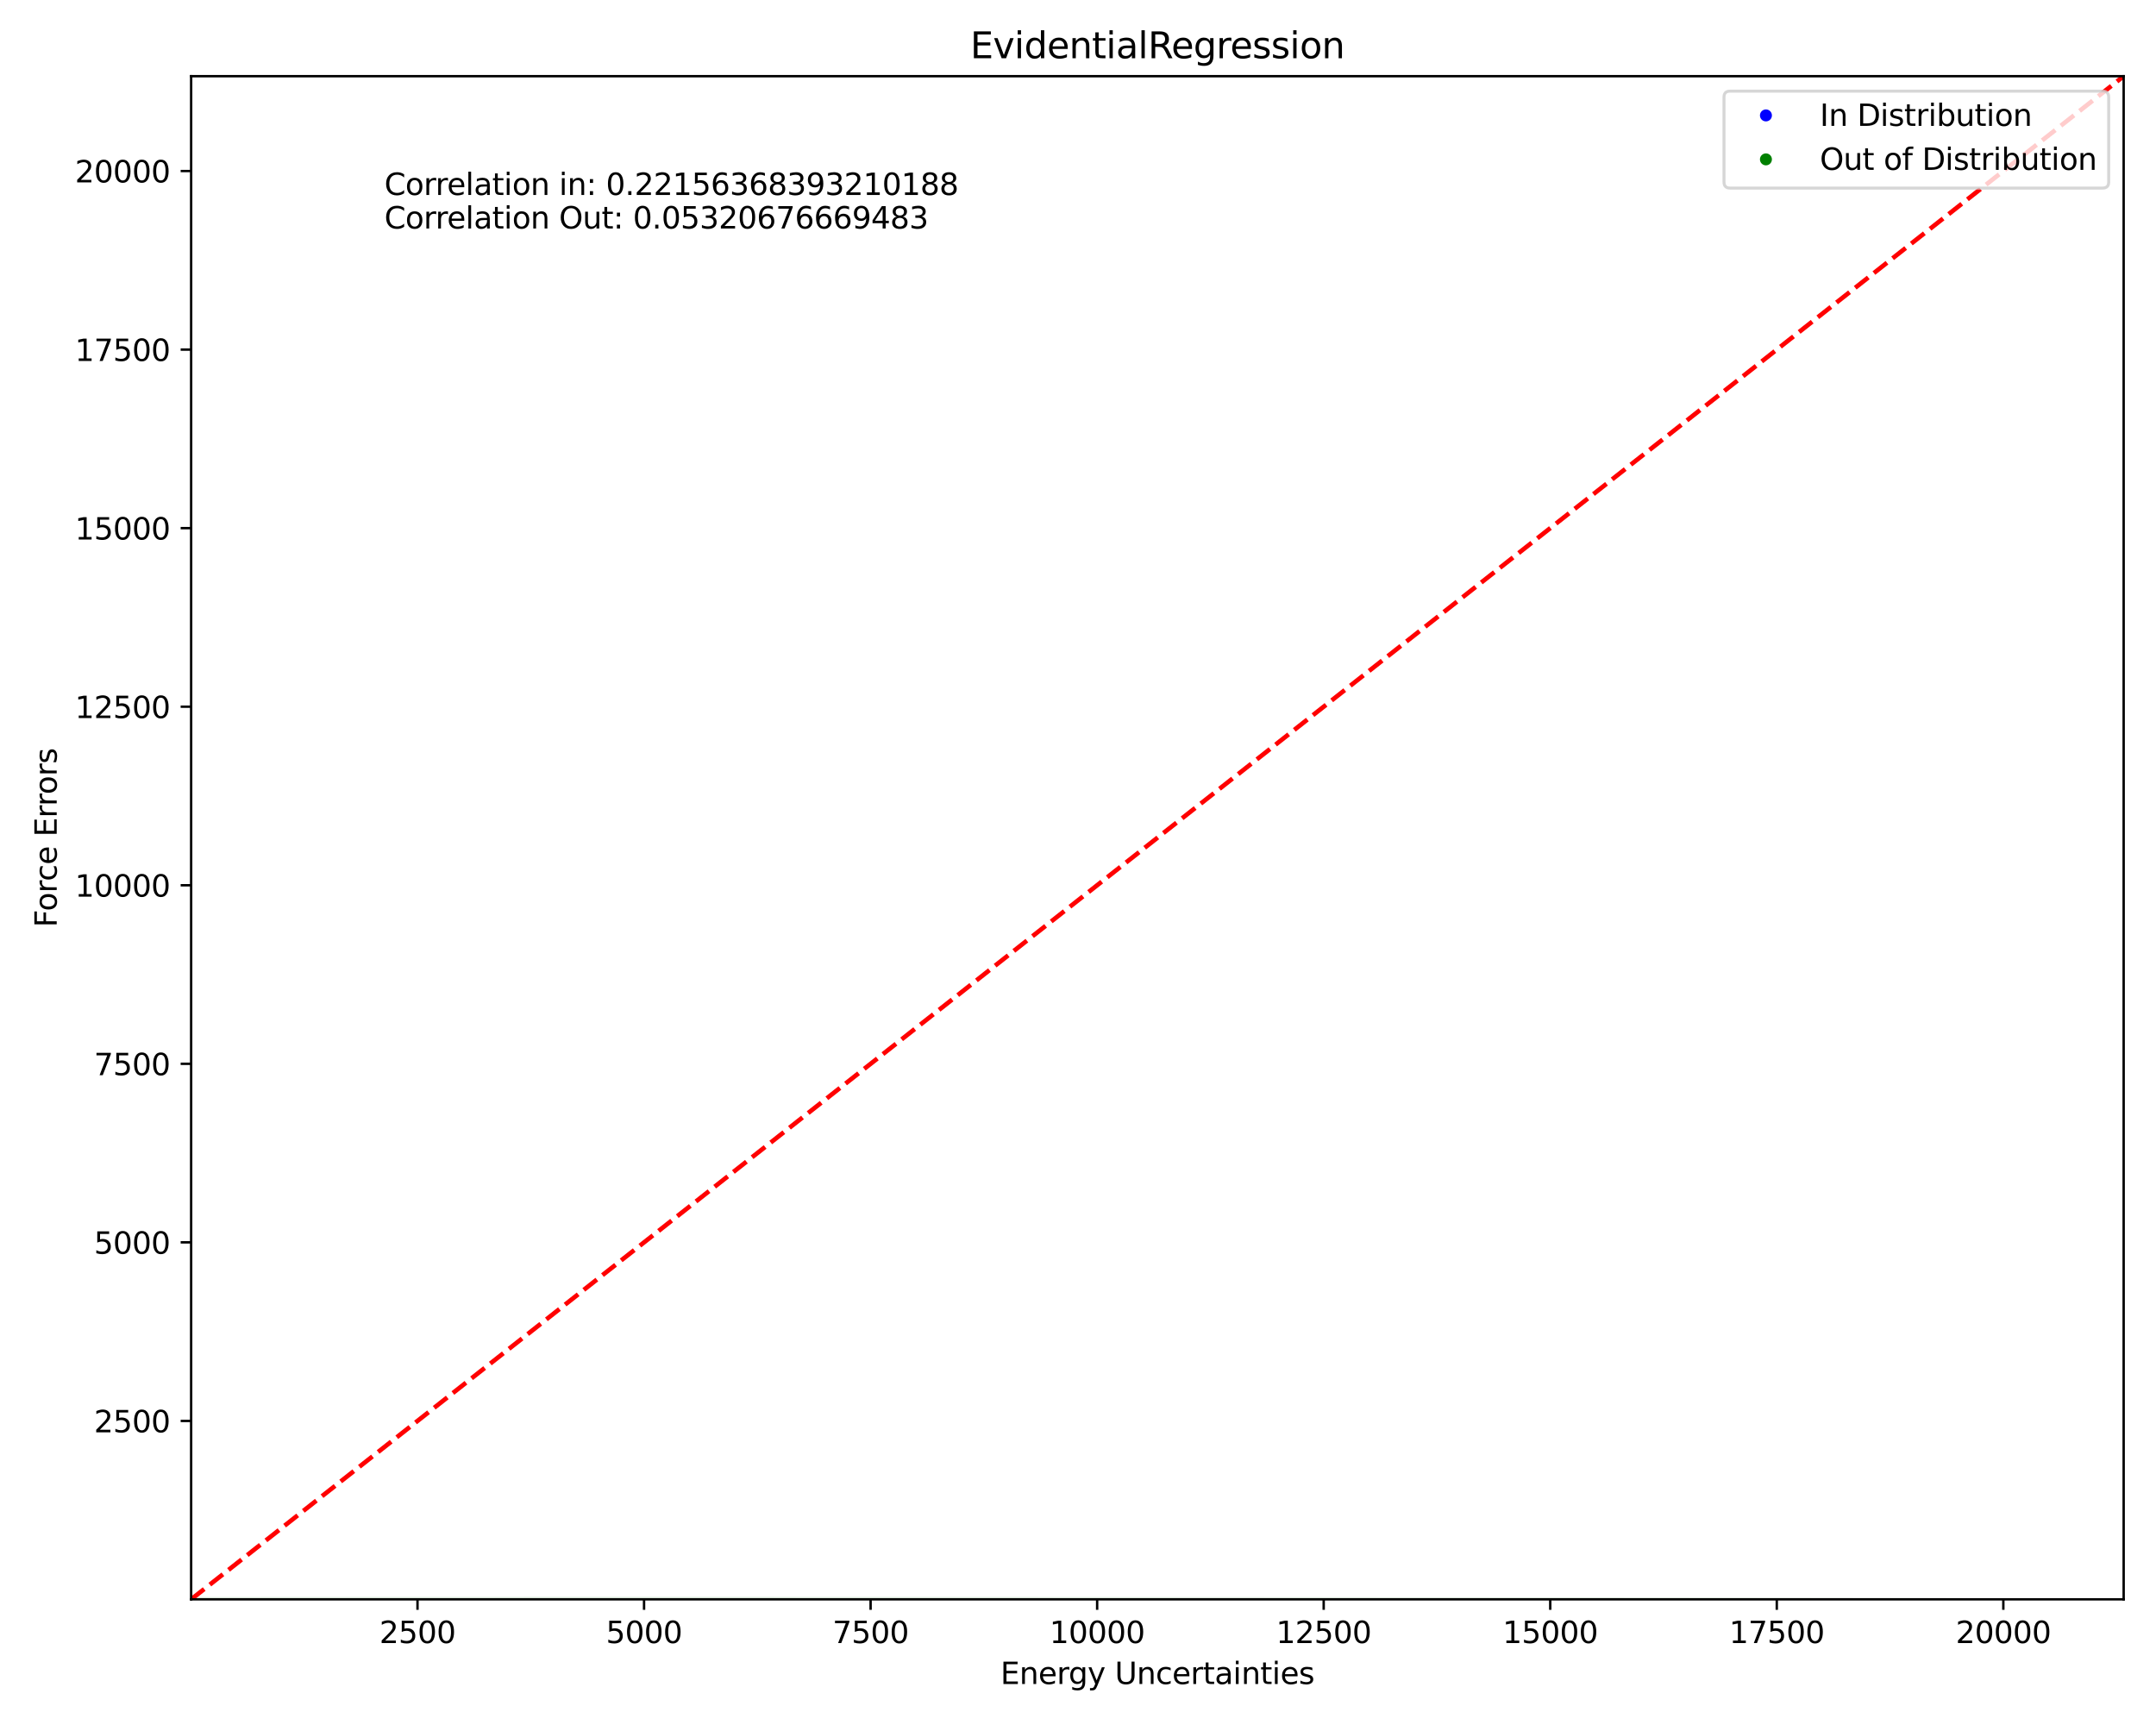 <?xml version="1.0" encoding="utf-8" standalone="no"?>
<!DOCTYPE svg PUBLIC "-//W3C//DTD SVG 1.1//EN"
  "http://www.w3.org/Graphics/SVG/1.1/DTD/svg11.dtd">
<svg xmlns:xlink="http://www.w3.org/1999/xlink" width="720pt" height="576pt" viewBox="0 0 720 576" xmlns="http://www.w3.org/2000/svg" version="1.1">
 <defs>
  <style type="text/css">*{stroke-linejoin: round; stroke-linecap: butt}</style>
 </defs>
 <g id="figure_1">
  <g id="patch_1">
   <path d="M 0 576 
L 720 576 
L 720 0 
L 0 0 
z
" style="fill: #ffffff"/>
  </g>
  <g id="axes_1">
   <g id="patch_2">
    <path d="M 63.83 534.04 
L 709.2 534.04 
L 709.2 25.44 
L 63.83 25.44 
z
" style="fill: #ffffff"/>
   </g>
   <g id="QuadContourSet_1">
    <path d="M 63.89 534.044 
L 63.89 534.044 
L 63.891 534.044 
L 63.891 534.044 
L 63.892 534.043 
L 63.892 534.043 
L 63.892 534.043 
L 63.893 534.042 
L 63.893 534.042 
L 63.893 534.041 
L 63.893 534.041 
L 63.894 534.04 
L 63.894 534.04 
L 63.894 534.039 
L 63.894 534.039 
L 63.894 534.038 
L 63.895 534.038 
L 63.895 534.037 
L 63.895 534.037 
L 63.895 534.036 
L 63.895 534.035 
L 63.895 534.035 
L 63.896 534.034 
L 63.896 534.033 
L 63.896 534.032 
L 63.896 534.032 
L 63.896 534.031 
L 63.896 534.031 
L 63.896 534.03 
L 63.897 534.029 
L 63.897 534.029 
L 63.897 534.028 
L 63.897 534.027 
L 63.897 534.026 
L 63.897 534.025 
L 63.897 534.025 
L 63.897 534.024 
L 63.897 534.024 
L 63.897 534.023 
L 63.898 534.022 
L 63.898 534.021 
L 63.898 534.02 
L 63.898 534.02 
L 63.898 534.019 
L 63.898 534.018 
L 63.898 534.018 
L 63.898 534.017 
L 63.898 534.016 
L 63.898 534.015 
L 63.898 534.014 
L 63.898 534.013 
L 63.898 534.012 
L 63.898 534.012 
L 63.898 534.011 
L 63.898 534.011 
L 63.898 534.01 
L 63.898 534.009 
L 63.898 534.008 
L 63.898 534.007 
L 63.899 534.006 
L 63.899 534.005 
L 63.899 534.005 
L 63.899 534.004 
L 63.899 534.003 
L 63.899 534.002 
L 63.899 534.001 
L 63.899 534 
L 63.899 533.999 
L 63.899 533.998 
L 63.899 533.998 
L 63.899 533.997 
L 63.899 533.996 
L 63.899 533.995 
L 63.899 533.994 
L 63.899 533.993 
L 63.899 533.992 
L 63.899 533.991 
L 63.899 533.991 
L 63.899 533.99 
L 63.899 533.989 
L 63.899 533.988 
L 63.899 533.987 
L 63.899 533.986 
L 63.899 533.985 
L 63.899 533.985 
L 63.899 533.984 
L 63.899 533.983 
L 63.899 533.982 
L 63.899 533.981 
L 63.899 533.98 
L 63.899 533.979 
L 63.899 533.978 
L 63.899 533.978 
L 63.899 533.977 
L 63.899 533.976 
L 63.899 533.975 
L 63.899 533.974 
L 63.899 533.973 
L 63.898 533.972 
L 63.898 533.971 
L 63.898 533.971 
L 63.898 533.97 
L 63.898 533.969 
L 63.898 533.968 
L 63.898 533.967 
L 63.898 533.966 
L 63.898 533.965 
L 63.898 533.965 
L 63.898 533.964 
L 63.898 533.963 
L 63.898 533.962 
L 63.898 533.962 
L 63.898 533.961 
L 63.898 533.96 
L 63.898 533.959 
L 63.898 533.958 
L 63.898 533.958 
L 63.898 533.957 
L 63.898 533.956 
L 63.898 533.955 
L 63.898 533.954 
L 63.898 533.953 
L 63.898 533.952 
L 63.898 533.951 
L 63.898 533.951 
L 63.898 533.951 
L 63.898 533.95 
L 63.898 533.949 
L 63.897 533.948 
L 63.897 533.947 
L 63.897 533.946 
L 63.897 533.946 
L 63.897 533.945 
L 63.897 533.945 
L 63.897 533.944 
L 63.897 533.943 
L 63.897 533.942 
L 63.897 533.942 
L 63.896 533.941 
L 63.896 533.94 
L 63.896 533.939 
L 63.896 533.939 
L 63.896 533.938 
L 63.896 533.938 
L 63.896 533.937 
L 63.896 533.936 
L 63.895 533.935 
L 63.895 533.935 
L 63.895 533.934 
L 63.895 533.933 
L 63.895 533.932 
L 63.895 533.932 
L 63.895 533.931 
L 63.895 533.931 
L 63.894 533.93 
L 63.894 533.929 
L 63.894 533.929 
L 63.894 533.928 
L 63.894 533.927 
L 63.894 533.927 
L 63.894 533.926 
L 63.893 533.925 
L 63.893 533.925 
L 63.893 533.925 
L 63.893 533.924 
L 63.893 533.923 
L 63.892 533.923 
L 63.892 533.923 
L 63.891 533.924 
L 63.891 533.924 
L 63.891 533.925 
L 63.891 533.925 
L 63.89 533.926 
L 63.89 533.926 
L 63.89 533.927 
L 63.89 533.928 
L 63.89 533.929 
L 63.89 533.929 
L 63.89 533.93 
L 63.89 533.931 
L 63.889 533.931 
L 63.889 533.932 
L 63.889 533.932 
L 63.889 533.933 
L 63.889 533.934 
L 63.889 533.935 
L 63.889 533.936 
L 63.889 533.936 
L 63.889 533.937 
L 63.889 533.938 
L 63.889 533.938 
L 63.888 533.939 
L 63.888 533.94 
L 63.888 533.941 
L 63.888 533.941 
L 63.888 533.942 
L 63.888 533.943 
L 63.888 533.944 
L 63.888 533.945 
L 63.888 533.945 
L 63.888 533.946 
L 63.888 533.947 
L 63.888 533.947 
L 63.888 533.948 
L 63.887 533.949 
L 63.887 533.95 
L 63.887 533.951 
L 63.887 533.951 
L 63.887 533.952 
L 63.887 533.953 
L 63.887 533.953 
L 63.887 533.954 
L 63.887 533.955 
L 63.887 533.956 
L 63.887 533.957 
L 63.887 533.958 
L 63.887 533.958 
L 63.887 533.959 
L 63.887 533.959 
L 63.886 533.96 
L 63.886 533.961 
L 63.886 533.962 
L 63.886 533.963 
L 63.886 533.964 
L 63.886 533.965 
L 63.886 533.965 
L 63.886 533.966 
L 63.886 533.967 
L 63.886 533.967 
L 63.886 533.968 
L 63.886 533.969 
L 63.886 533.97 
L 63.886 533.971 
L 63.886 533.971 
L 63.886 533.972 
L 63.886 533.973 
L 63.886 533.974 
L 63.886 533.975 
L 63.886 533.976 
L 63.885 533.977 
L 63.885 533.978 
L 63.885 533.978 
L 63.885 533.978 
L 63.885 533.979 
L 63.885 533.98 
L 63.885 533.981 
L 63.885 533.982 
L 63.885 533.983 
L 63.885 533.984 
L 63.885 533.985 
L 63.885 533.985 
L 63.885 533.986 
L 63.885 533.987 
L 63.885 533.988 
L 63.885 533.989 
L 63.885 533.99 
L 63.885 533.991 
L 63.885 533.991 
L 63.885 533.992 
L 63.885 533.993 
L 63.885 533.994 
L 63.885 533.995 
L 63.885 533.996 
L 63.885 533.997 
L 63.885 533.998 
L 63.885 533.998 
L 63.885 533.999 
L 63.885 534 
L 63.885 534.001 
L 63.885 534.002 
L 63.885 534.003 
L 63.885 534.004 
L 63.885 534.005 
L 63.885 534.005 
L 63.885 534.006 
L 63.885 534.007 
L 63.885 534.008 
L 63.885 534.009 
L 63.885 534.01 
L 63.885 534.011 
L 63.885 534.011 
L 63.885 534.012 
L 63.885 534.013 
L 63.885 534.014 
L 63.885 534.015 
L 63.885 534.016 
L 63.885 534.017 
L 63.885 534.018 
L 63.885 534.018 
L 63.885 534.019 
L 63.885 534.02 
L 63.885 534.021 
L 63.885 534.022 
L 63.885 534.023 
L 63.885 534.024 
L 63.885 534.024 
L 63.885 534.025 
L 63.885 534.026 
L 63.885 534.026 
L 63.886 534.027 
L 63.886 534.028 
L 63.886 534.029 
L 63.886 534.03 
L 63.886 534.031 
L 63.886 534.031 
L 63.886 534.032 
L 63.886 534.033 
L 63.886 534.033 
L 63.886 534.034 
L 63.886 534.035 
L 63.886 534.036 
L 63.887 534.036 
L 63.887 534.037 
L 63.887 534.038 
L 63.887 534.038 
L 63.887 534.039 
L 63.887 534.039 
L 63.888 534.04 
L 63.888 534.041 
L 63.888 534.041 
L 63.888 534.042 
L 63.888 534.042 
L 63.889 534.043 
L 63.889 534.043 
L 63.889 534.043 
L 63.89 534.044 
z
M 63.89 534.037 
L 63.89 534.036 
L 63.889 534.036 
L 63.889 534.036 
L 63.889 534.035 
L 63.889 534.034 
L 63.889 534.034 
L 63.888 534.033 
L 63.888 534.033 
L 63.888 534.032 
L 63.888 534.031 
L 63.888 534.031 
L 63.888 534.03 
L 63.888 534.03 
L 63.888 534.029 
L 63.887 534.028 
L 63.887 534.027 
L 63.887 534.026 
L 63.887 534.025 
L 63.887 534.025 
L 63.887 534.024 
L 63.887 534.024 
L 63.887 534.023 
L 63.887 534.022 
L 63.887 534.021 
L 63.887 534.02 
L 63.887 534.019 
L 63.887 534.018 
L 63.887 534.018 
L 63.887 534.017 
L 63.887 534.016 
L 63.887 534.015 
L 63.887 534.014 
L 63.887 534.013 
L 63.887 534.012 
L 63.887 534.011 
L 63.887 534.011 
L 63.887 534.01 
L 63.887 534.01 
L 63.887 534.009 
L 63.887 534.008 
L 63.887 534.007 
L 63.887 534.006 
L 63.887 534.005 
L 63.887 534.005 
L 63.887 534.004 
L 63.887 534.003 
L 63.887 534.002 
L 63.887 534.001 
L 63.887 534 
L 63.887 533.999 
L 63.887 533.998 
L 63.887 533.998 
L 63.887 533.997 
L 63.887 533.996 
L 63.887 533.995 
L 63.887 533.994 
L 63.887 533.993 
L 63.887 533.993 
L 63.887 533.992 
L 63.887 533.991 
L 63.887 533.991 
L 63.887 533.99 
L 63.887 533.989 
L 63.887 533.988 
L 63.887 533.987 
L 63.887 533.986 
L 63.887 533.985 
L 63.887 533.985 
L 63.887 533.984 
L 63.887 533.983 
L 63.887 533.982 
L 63.887 533.981 
L 63.887 533.98 
L 63.887 533.979 
L 63.887 533.978 
L 63.887 533.978 
L 63.887 533.977 
L 63.887 533.976 
L 63.887 533.975 
L 63.887 533.975 
L 63.887 533.974 
L 63.887 533.973 
L 63.887 533.972 
L 63.887 533.971 
L 63.887 533.971 
L 63.887 533.97 
L 63.888 533.969 
L 63.888 533.968 
L 63.888 533.967 
L 63.888 533.967 
L 63.888 533.966 
L 63.888 533.965 
L 63.888 533.965 
L 63.888 533.964 
L 63.888 533.963 
L 63.888 533.962 
L 63.888 533.961 
L 63.888 533.961 
L 63.888 533.96 
L 63.888 533.959 
L 63.889 533.958 
L 63.889 533.958 
L 63.889 533.957 
L 63.889 533.957 
L 63.889 533.956 
L 63.889 533.955 
L 63.889 533.954 
L 63.889 533.953 
L 63.889 533.953 
L 63.889 533.952 
L 63.89 533.951 
L 63.89 533.951 
L 63.89 533.95 
L 63.89 533.95 
L 63.89 533.949 
L 63.89 533.948 
L 63.89 533.947 
L 63.89 533.947 
L 63.891 533.946 
L 63.891 533.945 
L 63.891 533.945 
L 63.891 533.945 
L 63.892 533.944 
L 63.892 533.944 
L 63.893 533.944 
L 63.893 533.945 
L 63.893 533.945 
L 63.893 533.945 
L 63.894 533.946 
L 63.894 533.946 
L 63.894 533.947 
L 63.894 533.948 
L 63.894 533.948 
L 63.894 533.949 
L 63.895 533.95 
L 63.895 533.951 
L 63.895 533.951 
L 63.895 533.951 
L 63.895 533.952 
L 63.895 533.953 
L 63.895 533.954 
L 63.895 533.955 
L 63.895 533.955 
L 63.896 533.956 
L 63.896 533.957 
L 63.896 533.958 
L 63.896 533.958 
L 63.896 533.959 
L 63.896 533.96 
L 63.896 533.96 
L 63.896 533.961 
L 63.896 533.962 
L 63.896 533.963 
L 63.896 533.964 
L 63.896 533.965 
L 63.896 533.965 
L 63.896 533.966 
L 63.897 533.967 
L 63.897 533.968 
L 63.897 533.968 
L 63.897 533.969 
L 63.897 533.97 
L 63.897 533.971 
L 63.897 533.971 
L 63.897 533.972 
L 63.897 533.973 
L 63.897 533.974 
L 63.897 533.975 
L 63.897 533.976 
L 63.897 533.977 
L 63.897 533.978 
L 63.897 533.978 
L 63.897 533.979 
L 63.897 533.98 
L 63.897 533.981 
L 63.897 533.982 
L 63.897 533.983 
L 63.897 533.984 
L 63.897 533.985 
L 63.897 533.985 
L 63.897 533.986 
L 63.897 533.987 
L 63.897 533.988 
L 63.897 533.989 
L 63.897 533.99 
L 63.897 533.991 
L 63.897 533.991 
L 63.897 533.992 
L 63.897 533.993 
L 63.897 533.994 
L 63.897 533.995 
L 63.897 533.996 
L 63.897 533.997 
L 63.897 533.998 
L 63.897 533.998 
L 63.897 533.999 
L 63.897 534 
L 63.897 534.001 
L 63.897 534.002 
L 63.897 534.003 
L 63.897 534.004 
L 63.897 534.005 
L 63.897 534.005 
L 63.897 534.006 
L 63.897 534.007 
L 63.897 534.008 
L 63.897 534.009 
L 63.897 534.01 
L 63.897 534.011 
L 63.897 534.011 
L 63.897 534.012 
L 63.897 534.013 
L 63.897 534.013 
L 63.897 534.014 
L 63.896 534.015 
L 63.896 534.016 
L 63.896 534.017 
L 63.896 534.018 
L 63.896 534.018 
L 63.896 534.019 
L 63.896 534.02 
L 63.896 534.02 
L 63.896 534.021 
L 63.896 534.022 
L 63.896 534.023 
L 63.896 534.024 
L 63.895 534.024 
L 63.895 534.025 
L 63.895 534.025 
L 63.895 534.026 
L 63.895 534.027 
L 63.895 534.028 
L 63.895 534.028 
L 63.895 534.029 
L 63.895 534.03 
L 63.894 534.03 
L 63.894 534.031 
L 63.894 534.031 
L 63.894 534.032 
L 63.894 534.032 
L 63.894 534.033 
L 63.893 534.034 
L 63.893 534.034 
L 63.893 534.035 
L 63.893 534.035 
L 63.892 534.036 
L 63.892 534.036 
L 63.892 534.036 
L 63.891 534.037 
L 63.891 534.037 
L 63.89 534.037 
z
" clip-path="url(#pe58bb2ea27)" style="fill: #e3e3f3"/>
    <path d="M 63.89 534.037 
L 63.891 534.037 
L 63.891 534.037 
L 63.892 534.036 
L 63.892 534.036 
L 63.892 534.036 
L 63.893 534.035 
L 63.893 534.035 
L 63.893 534.034 
L 63.893 534.034 
L 63.894 534.033 
L 63.894 534.032 
L 63.894 534.032 
L 63.894 534.031 
L 63.894 534.031 
L 63.894 534.03 
L 63.895 534.03 
L 63.895 534.029 
L 63.895 534.028 
L 63.895 534.028 
L 63.895 534.027 
L 63.895 534.026 
L 63.895 534.025 
L 63.895 534.025 
L 63.895 534.024 
L 63.896 534.024 
L 63.896 534.023 
L 63.896 534.022 
L 63.896 534.021 
L 63.896 534.02 
L 63.896 534.02 
L 63.896 534.019 
L 63.896 534.018 
L 63.896 534.018 
L 63.896 534.017 
L 63.896 534.016 
L 63.896 534.015 
L 63.897 534.014 
L 63.897 534.013 
L 63.897 534.013 
L 63.897 534.012 
L 63.897 534.011 
L 63.897 534.011 
L 63.897 534.01 
L 63.897 534.009 
L 63.897 534.008 
L 63.897 534.007 
L 63.897 534.006 
L 63.897 534.005 
L 63.897 534.005 
L 63.897 534.004 
L 63.897 534.003 
L 63.897 534.002 
L 63.897 534.001 
L 63.897 534 
L 63.897 533.999 
L 63.897 533.998 
L 63.897 533.998 
L 63.897 533.997 
L 63.897 533.996 
L 63.897 533.995 
L 63.897 533.994 
L 63.897 533.993 
L 63.897 533.992 
L 63.897 533.991 
L 63.897 533.991 
L 63.897 533.99 
L 63.897 533.989 
L 63.897 533.988 
L 63.897 533.987 
L 63.897 533.986 
L 63.897 533.985 
L 63.897 533.985 
L 63.897 533.984 
L 63.897 533.983 
L 63.897 533.982 
L 63.897 533.981 
L 63.897 533.98 
L 63.897 533.979 
L 63.897 533.978 
L 63.897 533.978 
L 63.897 533.977 
L 63.897 533.976 
L 63.897 533.975 
L 63.897 533.974 
L 63.897 533.973 
L 63.897 533.972 
L 63.897 533.971 
L 63.897 533.971 
L 63.897 533.97 
L 63.897 533.969 
L 63.897 533.968 
L 63.897 533.968 
L 63.897 533.967 
L 63.896 533.966 
L 63.896 533.965 
L 63.896 533.965 
L 63.896 533.964 
L 63.896 533.963 
L 63.896 533.962 
L 63.896 533.961 
L 63.896 533.96 
L 63.896 533.96 
L 63.896 533.959 
L 63.896 533.958 
L 63.896 533.958 
L 63.896 533.957 
L 63.896 533.956 
L 63.895 533.955 
L 63.895 533.955 
L 63.895 533.954 
L 63.895 533.953 
L 63.895 533.952 
L 63.895 533.951 
L 63.895 533.951 
L 63.895 533.951 
L 63.895 533.95 
L 63.894 533.949 
L 63.894 533.948 
L 63.894 533.948 
L 63.894 533.947 
L 63.894 533.946 
L 63.894 533.946 
L 63.893 533.945 
L 63.893 533.945 
L 63.893 533.945 
L 63.893 533.944 
L 63.892 533.944 
L 63.892 533.944 
L 63.891 533.945 
L 63.891 533.945 
L 63.891 533.945 
L 63.891 533.946 
L 63.89 533.947 
L 63.89 533.947 
L 63.89 533.948 
L 63.89 533.949 
L 63.89 533.95 
L 63.89 533.95 
L 63.89 533.951 
L 63.89 533.951 
L 63.889 533.952 
L 63.889 533.953 
L 63.889 533.953 
L 63.889 533.954 
L 63.889 533.955 
L 63.889 533.956 
L 63.889 533.957 
L 63.889 533.957 
L 63.889 533.958 
L 63.889 533.958 
L 63.888 533.959 
L 63.888 533.96 
L 63.888 533.961 
L 63.888 533.961 
L 63.888 533.962 
L 63.888 533.963 
L 63.888 533.964 
L 63.888 533.965 
L 63.888 533.965 
L 63.888 533.966 
L 63.888 533.967 
L 63.888 533.967 
L 63.888 533.968 
L 63.888 533.969 
L 63.887 533.97 
L 63.887 533.971 
L 63.887 533.971 
L 63.887 533.972 
L 63.887 533.973 
L 63.887 533.974 
L 63.887 533.975 
L 63.887 533.975 
L 63.887 533.976 
L 63.887 533.977 
L 63.887 533.978 
L 63.887 533.978 
L 63.887 533.979 
L 63.887 533.98 
L 63.887 533.981 
L 63.887 533.982 
L 63.887 533.983 
L 63.887 533.984 
L 63.887 533.985 
L 63.887 533.985 
L 63.887 533.986 
L 63.887 533.987 
L 63.887 533.988 
L 63.887 533.989 
L 63.887 533.99 
L 63.887 533.991 
L 63.887 533.991 
L 63.887 533.992 
L 63.887 533.993 
L 63.887 533.993 
L 63.887 533.994 
L 63.887 533.995 
L 63.887 533.996 
L 63.887 533.997 
L 63.887 533.998 
L 63.887 533.998 
L 63.887 533.999 
L 63.887 534 
L 63.887 534.001 
L 63.887 534.002 
L 63.887 534.003 
L 63.887 534.004 
L 63.887 534.005 
L 63.887 534.005 
L 63.887 534.006 
L 63.887 534.007 
L 63.887 534.008 
L 63.887 534.009 
L 63.887 534.01 
L 63.887 534.01 
L 63.887 534.011 
L 63.887 534.011 
L 63.887 534.012 
L 63.887 534.013 
L 63.887 534.014 
L 63.887 534.015 
L 63.887 534.016 
L 63.887 534.017 
L 63.887 534.018 
L 63.887 534.018 
L 63.887 534.019 
L 63.887 534.02 
L 63.887 534.021 
L 63.887 534.022 
L 63.887 534.023 
L 63.887 534.024 
L 63.887 534.024 
L 63.887 534.025 
L 63.887 534.025 
L 63.887 534.026 
L 63.887 534.027 
L 63.887 534.028 
L 63.888 534.029 
L 63.888 534.03 
L 63.888 534.03 
L 63.888 534.031 
L 63.888 534.031 
L 63.888 534.032 
L 63.888 534.033 
L 63.888 534.033 
L 63.889 534.034 
L 63.889 534.034 
L 63.889 534.035 
L 63.889 534.036 
L 63.889 534.036 
L 63.89 534.036 
L 63.89 534.037 
z
M 63.891 534.032 
L 63.89 534.032 
L 63.89 534.032 
L 63.89 534.031 
L 63.889 534.031 
L 63.889 534.03 
L 63.889 534.03 
L 63.889 534.029 
L 63.889 534.028 
L 63.889 534.028 
L 63.889 534.027 
L 63.888 534.026 
L 63.888 534.025 
L 63.888 534.025 
L 63.888 534.024 
L 63.888 534.024 
L 63.888 534.023 
L 63.888 534.022 
L 63.888 534.021 
L 63.888 534.02 
L 63.888 534.019 
L 63.888 534.018 
L 63.888 534.018 
L 63.888 534.017 
L 63.888 534.017 
L 63.888 534.016 
L 63.888 534.015 
L 63.888 534.014 
L 63.888 534.013 
L 63.888 534.012 
L 63.887 534.011 
L 63.887 534.011 
L 63.887 534.01 
L 63.887 534.009 
L 63.887 534.008 
L 63.887 534.007 
L 63.887 534.006 
L 63.887 534.005 
L 63.887 534.005 
L 63.887 534.004 
L 63.887 534.003 
L 63.887 534.002 
L 63.887 534.001 
L 63.887 534 
L 63.887 533.999 
L 63.887 533.998 
L 63.887 533.998 
L 63.887 533.997 
L 63.887 533.996 
L 63.887 533.995 
L 63.887 533.994 
L 63.887 533.993 
L 63.887 533.992 
L 63.887 533.991 
L 63.887 533.991 
L 63.887 533.99 
L 63.888 533.989 
L 63.888 533.988 
L 63.888 533.987 
L 63.888 533.986 
L 63.888 533.985 
L 63.888 533.985 
L 63.888 533.984 
L 63.888 533.983 
L 63.888 533.983 
L 63.888 533.982 
L 63.888 533.981 
L 63.888 533.98 
L 63.888 533.979 
L 63.888 533.978 
L 63.888 533.978 
L 63.888 533.977 
L 63.888 533.976 
L 63.888 533.975 
L 63.888 533.974 
L 63.888 533.973 
L 63.888 533.973 
L 63.888 533.972 
L 63.888 533.971 
L 63.888 533.971 
L 63.888 533.97 
L 63.889 533.969 
L 63.889 533.968 
L 63.889 533.967 
L 63.889 533.967 
L 63.889 533.966 
L 63.889 533.965 
L 63.889 533.965 
L 63.889 533.964 
L 63.889 533.963 
L 63.889 533.962 
L 63.889 533.962 
L 63.89 533.961 
L 63.89 533.96 
L 63.89 533.959 
L 63.89 533.959 
L 63.89 533.958 
L 63.89 533.958 
L 63.89 533.957 
L 63.89 533.956 
L 63.891 533.956 
L 63.891 533.955 
L 63.891 533.955 
L 63.891 533.954 
L 63.892 533.953 
L 63.892 533.953 
L 63.892 533.953 
L 63.893 533.953 
L 63.893 533.953 
L 63.893 533.954 
L 63.893 533.954 
L 63.894 533.955 
L 63.894 533.956 
L 63.894 533.956 
L 63.894 533.957 
L 63.894 533.958 
L 63.894 533.958 
L 63.894 533.958 
L 63.895 533.959 
L 63.895 533.96 
L 63.895 533.961 
L 63.895 533.962 
L 63.895 533.962 
L 63.895 533.963 
L 63.895 533.964 
L 63.895 533.965 
L 63.895 533.965 
L 63.895 533.966 
L 63.895 533.967 
L 63.895 533.968 
L 63.895 533.968 
L 63.896 533.969 
L 63.896 533.97 
L 63.896 533.971 
L 63.896 533.971 
L 63.896 533.972 
L 63.896 533.973 
L 63.896 533.974 
L 63.896 533.975 
L 63.896 533.976 
L 63.896 533.977 
L 63.896 533.978 
L 63.896 533.978 
L 63.896 533.979 
L 63.896 533.98 
L 63.896 533.981 
L 63.896 533.982 
L 63.896 533.983 
L 63.896 533.983 
L 63.896 533.984 
L 63.896 533.985 
L 63.896 533.985 
L 63.896 533.986 
L 63.896 533.987 
L 63.896 533.988 
L 63.896 533.989 
L 63.896 533.99 
L 63.896 533.991 
L 63.896 533.991 
L 63.896 533.992 
L 63.896 533.993 
L 63.896 533.994 
L 63.896 533.995 
L 63.896 533.996 
L 63.896 533.997 
L 63.896 533.998 
L 63.896 533.998 
L 63.896 533.999 
L 63.896 534 
L 63.896 534.001 
L 63.896 534.002 
L 63.896 534.003 
L 63.896 534.004 
L 63.896 534.004 
L 63.896 534.005 
L 63.896 534.005 
L 63.896 534.006 
L 63.896 534.007 
L 63.896 534.008 
L 63.896 534.009 
L 63.896 534.01 
L 63.896 534.011 
L 63.896 534.011 
L 63.896 534.012 
L 63.896 534.013 
L 63.896 534.014 
L 63.895 534.015 
L 63.895 534.015 
L 63.895 534.016 
L 63.895 534.017 
L 63.895 534.018 
L 63.895 534.018 
L 63.895 534.019 
L 63.895 534.02 
L 63.895 534.021 
L 63.895 534.021 
L 63.895 534.022 
L 63.895 534.023 
L 63.895 534.024 
L 63.894 534.024 
L 63.894 534.025 
L 63.894 534.025 
L 63.894 534.026 
L 63.894 534.027 
L 63.894 534.027 
L 63.894 534.028 
L 63.893 534.029 
L 63.893 534.029 
L 63.893 534.03 
L 63.893 534.031 
L 63.893 534.031 
L 63.892 534.031 
L 63.892 534.032 
L 63.892 534.032 
L 63.891 534.032 
L 63.891 534.032 
z
" clip-path="url(#pe58bb2ea27)" style="fill: #c6c6f5"/>
    <path d="M 63.891 534.032 
L 63.891 534.032 
L 63.892 534.032 
L 63.892 534.032 
L 63.892 534.031 
L 63.893 534.031 
L 63.893 534.031 
L 63.893 534.03 
L 63.893 534.029 
L 63.893 534.029 
L 63.894 534.028 
L 63.894 534.027 
L 63.894 534.027 
L 63.894 534.026 
L 63.894 534.025 
L 63.894 534.025 
L 63.894 534.024 
L 63.895 534.024 
L 63.895 534.023 
L 63.895 534.022 
L 63.895 534.021 
L 63.895 534.021 
L 63.895 534.02 
L 63.895 534.019 
L 63.895 534.018 
L 63.895 534.018 
L 63.895 534.017 
L 63.895 534.016 
L 63.895 534.015 
L 63.895 534.015 
L 63.896 534.014 
L 63.896 534.013 
L 63.896 534.012 
L 63.896 534.011 
L 63.896 534.011 
L 63.896 534.01 
L 63.896 534.009 
L 63.896 534.008 
L 63.896 534.007 
L 63.896 534.006 
L 63.896 534.005 
L 63.896 534.005 
L 63.896 534.004 
L 63.896 534.004 
L 63.896 534.003 
L 63.896 534.002 
L 63.896 534.001 
L 63.896 534 
L 63.896 533.999 
L 63.896 533.998 
L 63.896 533.998 
L 63.896 533.997 
L 63.896 533.996 
L 63.896 533.995 
L 63.896 533.994 
L 63.896 533.993 
L 63.896 533.992 
L 63.896 533.991 
L 63.896 533.991 
L 63.896 533.99 
L 63.896 533.989 
L 63.896 533.988 
L 63.896 533.987 
L 63.896 533.986 
L 63.896 533.985 
L 63.896 533.985 
L 63.896 533.984 
L 63.896 533.983 
L 63.896 533.983 
L 63.896 533.982 
L 63.896 533.981 
L 63.896 533.98 
L 63.896 533.979 
L 63.896 533.978 
L 63.896 533.978 
L 63.896 533.977 
L 63.896 533.976 
L 63.896 533.975 
L 63.896 533.974 
L 63.896 533.973 
L 63.896 533.972 
L 63.896 533.971 
L 63.896 533.971 
L 63.896 533.97 
L 63.896 533.969 
L 63.895 533.968 
L 63.895 533.968 
L 63.895 533.967 
L 63.895 533.966 
L 63.895 533.965 
L 63.895 533.965 
L 63.895 533.964 
L 63.895 533.963 
L 63.895 533.962 
L 63.895 533.962 
L 63.895 533.961 
L 63.895 533.96 
L 63.895 533.959 
L 63.894 533.958 
L 63.894 533.958 
L 63.894 533.958 
L 63.894 533.957 
L 63.894 533.956 
L 63.894 533.956 
L 63.894 533.955 
L 63.893 533.954 
L 63.893 533.954 
L 63.893 533.953 
L 63.893 533.953 
L 63.892 533.953 
L 63.892 533.953 
L 63.892 533.953 
L 63.891 533.954 
L 63.891 533.955 
L 63.891 533.955 
L 63.891 533.956 
L 63.89 533.956 
L 63.89 533.957 
L 63.89 533.958 
L 63.89 533.958 
L 63.89 533.959 
L 63.89 533.959 
L 63.89 533.96 
L 63.89 533.961 
L 63.889 533.962 
L 63.889 533.962 
L 63.889 533.963 
L 63.889 533.964 
L 63.889 533.965 
L 63.889 533.965 
L 63.889 533.966 
L 63.889 533.967 
L 63.889 533.967 
L 63.889 533.968 
L 63.889 533.969 
L 63.888 533.97 
L 63.888 533.971 
L 63.888 533.971 
L 63.888 533.972 
L 63.888 533.973 
L 63.888 533.973 
L 63.888 533.974 
L 63.888 533.975 
L 63.888 533.976 
L 63.888 533.977 
L 63.888 533.978 
L 63.888 533.978 
L 63.888 533.979 
L 63.888 533.98 
L 63.888 533.981 
L 63.888 533.982 
L 63.888 533.983 
L 63.888 533.983 
L 63.888 533.984 
L 63.888 533.985 
L 63.888 533.985 
L 63.888 533.986 
L 63.888 533.987 
L 63.888 533.988 
L 63.888 533.989 
L 63.887 533.99 
L 63.887 533.991 
L 63.887 533.991 
L 63.887 533.992 
L 63.887 533.993 
L 63.887 533.994 
L 63.887 533.995 
L 63.887 533.996 
L 63.887 533.997 
L 63.887 533.998 
L 63.887 533.998 
L 63.887 533.999 
L 63.887 534 
L 63.887 534.001 
L 63.887 534.002 
L 63.887 534.003 
L 63.887 534.004 
L 63.887 534.005 
L 63.887 534.005 
L 63.887 534.006 
L 63.887 534.007 
L 63.887 534.008 
L 63.887 534.009 
L 63.887 534.01 
L 63.887 534.011 
L 63.887 534.011 
L 63.888 534.012 
L 63.888 534.013 
L 63.888 534.014 
L 63.888 534.015 
L 63.888 534.016 
L 63.888 534.017 
L 63.888 534.017 
L 63.888 534.018 
L 63.888 534.018 
L 63.888 534.019 
L 63.888 534.02 
L 63.888 534.021 
L 63.888 534.022 
L 63.888 534.023 
L 63.888 534.024 
L 63.888 534.024 
L 63.888 534.025 
L 63.888 534.025 
L 63.888 534.026 
L 63.889 534.027 
L 63.889 534.028 
L 63.889 534.028 
L 63.889 534.029 
L 63.889 534.03 
L 63.889 534.03 
L 63.889 534.031 
L 63.89 534.031 
L 63.89 534.032 
L 63.89 534.032 
L 63.891 534.032 
z
M 63.89 534.028 
L 63.89 534.027 
L 63.89 534.027 
L 63.89 534.026 
L 63.889 534.026 
L 63.889 534.025 
L 63.889 534.024 
L 63.889 534.024 
L 63.889 534.023 
L 63.889 534.022 
L 63.889 534.022 
L 63.889 534.021 
L 63.889 534.02 
L 63.889 534.019 
L 63.888 534.018 
L 63.888 534.018 
L 63.888 534.017 
L 63.888 534.016 
L 63.888 534.015 
L 63.888 534.014 
L 63.888 534.014 
L 63.888 534.013 
L 63.888 534.012 
L 63.888 534.011 
L 63.888 534.011 
L 63.888 534.01 
L 63.888 534.009 
L 63.888 534.008 
L 63.888 534.007 
L 63.888 534.006 
L 63.888 534.005 
L 63.888 534.005 
L 63.888 534.004 
L 63.888 534.003 
L 63.888 534.002 
L 63.888 534.001 
L 63.888 534 
L 63.888 533.999 
L 63.888 533.998 
L 63.888 533.998 
L 63.888 533.997 
L 63.888 533.996 
L 63.888 533.995 
L 63.888 533.994 
L 63.888 533.993 
L 63.888 533.992 
L 63.888 533.991 
L 63.888 533.991 
L 63.888 533.99 
L 63.888 533.989 
L 63.888 533.988 
L 63.888 533.987 
L 63.888 533.986 
L 63.888 533.986 
L 63.888 533.985 
L 63.888 533.985 
L 63.888 533.984 
L 63.888 533.983 
L 63.888 533.982 
L 63.888 533.981 
L 63.888 533.98 
L 63.889 533.979 
L 63.889 533.978 
L 63.889 533.978 
L 63.889 533.977 
L 63.889 533.976 
L 63.889 533.975 
L 63.889 533.975 
L 63.889 533.974 
L 63.889 533.973 
L 63.889 533.972 
L 63.889 533.971 
L 63.889 533.971 
L 63.889 533.97 
L 63.889 533.969 
L 63.889 533.969 
L 63.89 533.968 
L 63.89 533.967 
L 63.89 533.966 
L 63.89 533.965 
L 63.89 533.965 
L 63.89 533.965 
L 63.89 533.964 
L 63.89 533.963 
L 63.89 533.963 
L 63.891 533.962 
L 63.891 533.961 
L 63.891 533.961 
L 63.891 533.96 
L 63.892 533.959 
L 63.892 533.959 
L 63.892 533.959 
L 63.893 533.959 
L 63.893 533.959 
L 63.893 533.96 
L 63.893 533.961 
L 63.893 533.961 
L 63.894 533.962 
L 63.894 533.963 
L 63.894 533.963 
L 63.894 533.964 
L 63.894 533.965 
L 63.894 533.965 
L 63.894 533.966 
L 63.894 533.966 
L 63.894 533.967 
L 63.895 533.968 
L 63.895 533.969 
L 63.895 533.97 
L 63.895 533.971 
L 63.895 533.971 
L 63.895 533.972 
L 63.895 533.972 
L 63.895 533.973 
L 63.895 533.974 
L 63.895 533.975 
L 63.895 533.976 
L 63.895 533.977 
L 63.895 533.978 
L 63.895 533.978 
L 63.895 533.979 
L 63.895 533.98 
L 63.895 533.981 
L 63.895 533.982 
L 63.895 533.983 
L 63.895 533.984 
L 63.895 533.985 
L 63.895 533.985 
L 63.895 533.986 
L 63.895 533.987 
L 63.895 533.988 
L 63.895 533.989 
L 63.895 533.99 
L 63.895 533.99 
L 63.895 533.991 
L 63.895 533.991 
L 63.895 533.992 
L 63.896 533.993 
L 63.896 533.994 
L 63.896 533.995 
L 63.896 533.996 
L 63.896 533.997 
L 63.896 533.998 
L 63.895 533.998 
L 63.895 533.999 
L 63.895 534 
L 63.895 534 
L 63.895 534.001 
L 63.895 534.002 
L 63.895 534.003 
L 63.895 534.004 
L 63.895 534.005 
L 63.895 534.005 
L 63.895 534.006 
L 63.895 534.007 
L 63.895 534.008 
L 63.895 534.009 
L 63.895 534.01 
L 63.895 534.011 
L 63.895 534.011 
L 63.895 534.012 
L 63.895 534.013 
L 63.895 534.013 
L 63.895 534.014 
L 63.895 534.015 
L 63.895 534.016 
L 63.895 534.017 
L 63.895 534.018 
L 63.894 534.018 
L 63.894 534.019 
L 63.894 534.019 
L 63.894 534.02 
L 63.894 534.021 
L 63.894 534.022 
L 63.894 534.023 
L 63.894 534.023 
L 63.894 534.024 
L 63.893 534.024 
L 63.893 534.025 
L 63.893 534.025 
L 63.893 534.026 
L 63.893 534.027 
L 63.893 534.027 
L 63.892 534.028 
L 63.892 534.028 
L 63.892 534.029 
L 63.891 534.029 
L 63.89 534.028 
z
" clip-path="url(#pe58bb2ea27)" style="fill: #a9a9f6"/>
    <path d="M 63.89 534.028 
L 63.891 534.029 
L 63.892 534.029 
L 63.892 534.028 
L 63.892 534.028 
L 63.893 534.027 
L 63.893 534.027 
L 63.893 534.026 
L 63.893 534.025 
L 63.893 534.025 
L 63.893 534.024 
L 63.894 534.024 
L 63.894 534.023 
L 63.894 534.023 
L 63.894 534.022 
L 63.894 534.021 
L 63.894 534.02 
L 63.894 534.019 
L 63.894 534.019 
L 63.894 534.018 
L 63.895 534.018 
L 63.895 534.017 
L 63.895 534.016 
L 63.895 534.015 
L 63.895 534.014 
L 63.895 534.013 
L 63.895 534.013 
L 63.895 534.012 
L 63.895 534.011 
L 63.895 534.011 
L 63.895 534.01 
L 63.895 534.009 
L 63.895 534.008 
L 63.895 534.007 
L 63.895 534.006 
L 63.895 534.005 
L 63.895 534.005 
L 63.895 534.004 
L 63.895 534.003 
L 63.895 534.002 
L 63.895 534.001 
L 63.895 534 
L 63.895 534 
L 63.895 533.999 
L 63.895 533.998 
L 63.896 533.998 
L 63.896 533.997 
L 63.896 533.996 
L 63.896 533.995 
L 63.896 533.994 
L 63.896 533.993 
L 63.895 533.992 
L 63.895 533.991 
L 63.895 533.991 
L 63.895 533.99 
L 63.895 533.99 
L 63.895 533.989 
L 63.895 533.988 
L 63.895 533.987 
L 63.895 533.986 
L 63.895 533.985 
L 63.895 533.985 
L 63.895 533.984 
L 63.895 533.983 
L 63.895 533.982 
L 63.895 533.981 
L 63.895 533.98 
L 63.895 533.979 
L 63.895 533.978 
L 63.895 533.978 
L 63.895 533.977 
L 63.895 533.976 
L 63.895 533.975 
L 63.895 533.974 
L 63.895 533.973 
L 63.895 533.972 
L 63.895 533.972 
L 63.895 533.971 
L 63.895 533.971 
L 63.895 533.97 
L 63.895 533.969 
L 63.895 533.968 
L 63.894 533.967 
L 63.894 533.966 
L 63.894 533.966 
L 63.894 533.965 
L 63.894 533.965 
L 63.894 533.964 
L 63.894 533.963 
L 63.894 533.963 
L 63.894 533.962 
L 63.893 533.961 
L 63.893 533.961 
L 63.893 533.96 
L 63.893 533.959 
L 63.893 533.959 
L 63.892 533.959 
L 63.892 533.959 
L 63.892 533.959 
L 63.891 533.96 
L 63.891 533.961 
L 63.891 533.961 
L 63.891 533.962 
L 63.89 533.963 
L 63.89 533.963 
L 63.89 533.964 
L 63.89 533.965 
L 63.89 533.965 
L 63.89 533.965 
L 63.89 533.966 
L 63.89 533.967 
L 63.89 533.968 
L 63.889 533.969 
L 63.889 533.969 
L 63.889 533.97 
L 63.889 533.971 
L 63.889 533.971 
L 63.889 533.972 
L 63.889 533.973 
L 63.889 533.974 
L 63.889 533.975 
L 63.889 533.975 
L 63.889 533.976 
L 63.889 533.977 
L 63.889 533.978 
L 63.889 533.978 
L 63.889 533.979 
L 63.888 533.98 
L 63.888 533.981 
L 63.888 533.982 
L 63.888 533.983 
L 63.888 533.984 
L 63.888 533.985 
L 63.888 533.985 
L 63.888 533.986 
L 63.888 533.986 
L 63.888 533.987 
L 63.888 533.988 
L 63.888 533.989 
L 63.888 533.99 
L 63.888 533.991 
L 63.888 533.991 
L 63.888 533.992 
L 63.888 533.993 
L 63.888 533.994 
L 63.888 533.995 
L 63.888 533.996 
L 63.888 533.997 
L 63.888 533.998 
L 63.888 533.998 
L 63.888 533.999 
L 63.888 534 
L 63.888 534.001 
L 63.888 534.002 
L 63.888 534.003 
L 63.888 534.004 
L 63.888 534.005 
L 63.888 534.005 
L 63.888 534.006 
L 63.888 534.007 
L 63.888 534.008 
L 63.888 534.009 
L 63.888 534.01 
L 63.888 534.011 
L 63.888 534.011 
L 63.888 534.012 
L 63.888 534.013 
L 63.888 534.014 
L 63.888 534.014 
L 63.888 534.015 
L 63.888 534.016 
L 63.888 534.017 
L 63.888 534.018 
L 63.888 534.018 
L 63.889 534.019 
L 63.889 534.02 
L 63.889 534.021 
L 63.889 534.022 
L 63.889 534.022 
L 63.889 534.023 
L 63.889 534.024 
L 63.889 534.024 
L 63.889 534.025 
L 63.889 534.026 
L 63.89 534.026 
L 63.89 534.027 
L 63.89 534.027 
L 63.89 534.028 
z
M 63.891 534.025 
L 63.89 534.025 
L 63.89 534.024 
L 63.89 534.024 
L 63.89 534.023 
L 63.89 534.023 
L 63.89 534.022 
L 63.89 534.021 
L 63.889 534.02 
L 63.889 534.02 
L 63.889 534.019 
L 63.889 534.018 
L 63.889 534.018 
L 63.889 534.017 
L 63.889 534.016 
L 63.889 534.015 
L 63.889 534.014 
L 63.889 534.013 
L 63.889 534.013 
L 63.889 534.012 
L 63.889 534.011 
L 63.889 534.011 
L 63.889 534.01 
L 63.889 534.009 
L 63.889 534.008 
L 63.889 534.007 
L 63.889 534.006 
L 63.889 534.005 
L 63.889 534.005 
L 63.889 534.004 
L 63.889 534.003 
L 63.889 534.002 
L 63.889 534.001 
L 63.889 534 
L 63.889 533.999 
L 63.889 533.998 
L 63.889 533.998 
L 63.889 533.997 
L 63.889 533.996 
L 63.889 533.995 
L 63.889 533.994 
L 63.889 533.993 
L 63.889 533.992 
L 63.889 533.991 
L 63.889 533.991 
L 63.889 533.99 
L 63.889 533.989 
L 63.889 533.988 
L 63.889 533.987 
L 63.889 533.986 
L 63.889 533.986 
L 63.889 533.985 
L 63.889 533.985 
L 63.889 533.984 
L 63.889 533.983 
L 63.889 533.982 
L 63.889 533.981 
L 63.889 533.98 
L 63.889 533.979 
L 63.889 533.978 
L 63.889 533.978 
L 63.889 533.977 
L 63.889 533.976 
L 63.889 533.976 
L 63.889 533.975 
L 63.89 533.974 
L 63.89 533.973 
L 63.89 533.972 
L 63.89 533.971 
L 63.89 533.971 
L 63.89 533.971 
L 63.89 533.97 
L 63.89 533.969 
L 63.89 533.968 
L 63.89 533.968 
L 63.891 533.967 
L 63.891 533.966 
L 63.891 533.966 
L 63.891 533.965 
L 63.892 533.965 
L 63.892 533.964 
L 63.892 533.964 
L 63.893 533.965 
L 63.893 533.965 
L 63.893 533.965 
L 63.893 533.966 
L 63.893 533.966 
L 63.893 533.967 
L 63.894 533.968 
L 63.894 533.969 
L 63.894 533.969 
L 63.894 533.97 
L 63.894 533.971 
L 63.894 533.971 
L 63.894 533.972 
L 63.894 533.973 
L 63.894 533.974 
L 63.894 533.975 
L 63.894 533.975 
L 63.894 533.976 
L 63.894 533.977 
L 63.895 533.978 
L 63.895 533.978 
L 63.895 533.979 
L 63.895 533.98 
L 63.895 533.981 
L 63.895 533.982 
L 63.895 533.983 
L 63.895 533.984 
L 63.895 533.985 
L 63.895 533.985 
L 63.895 533.986 
L 63.895 533.987 
L 63.895 533.988 
L 63.895 533.989 
L 63.895 533.99 
L 63.895 533.99 
L 63.895 533.991 
L 63.895 533.991 
L 63.895 533.992 
L 63.895 533.993 
L 63.895 533.994 
L 63.895 533.995 
L 63.895 533.996 
L 63.895 533.997 
L 63.895 533.998 
L 63.895 533.998 
L 63.895 533.999 
L 63.895 534 
L 63.895 534 
L 63.895 534.001 
L 63.895 534.002 
L 63.895 534.003 
L 63.895 534.004 
L 63.895 534.005 
L 63.895 534.005 
L 63.895 534.006 
L 63.895 534.007 
L 63.895 534.008 
L 63.895 534.009 
L 63.895 534.01 
L 63.894 534.011 
L 63.894 534.011 
L 63.894 534.012 
L 63.894 534.012 
L 63.894 534.013 
L 63.894 534.014 
L 63.894 534.015 
L 63.894 534.016 
L 63.894 534.017 
L 63.894 534.018 
L 63.894 534.018 
L 63.894 534.018 
L 63.894 534.019 
L 63.893 534.02 
L 63.893 534.021 
L 63.893 534.021 
L 63.893 534.022 
L 63.893 534.023 
L 63.893 534.023 
L 63.893 534.024 
L 63.892 534.024 
L 63.892 534.025 
L 63.892 534.025 
L 63.892 534.025 
L 63.891 534.025 
z
" clip-path="url(#pe58bb2ea27)" style="fill: #8c8cf8"/>
    <path d="M 63.891 534.025 
L 63.892 534.025 
L 63.892 534.025 
L 63.892 534.025 
L 63.892 534.024 
L 63.893 534.024 
L 63.893 534.023 
L 63.893 534.023 
L 63.893 534.022 
L 63.893 534.021 
L 63.893 534.021 
L 63.893 534.02 
L 63.894 534.019 
L 63.894 534.018 
L 63.894 534.018 
L 63.894 534.018 
L 63.894 534.017 
L 63.894 534.016 
L 63.894 534.015 
L 63.894 534.014 
L 63.894 534.013 
L 63.894 534.012 
L 63.894 534.012 
L 63.894 534.011 
L 63.894 534.011 
L 63.895 534.01 
L 63.895 534.009 
L 63.895 534.008 
L 63.895 534.007 
L 63.895 534.006 
L 63.895 534.005 
L 63.895 534.005 
L 63.895 534.004 
L 63.895 534.003 
L 63.895 534.002 
L 63.895 534.001 
L 63.895 534 
L 63.895 534 
L 63.895 533.999 
L 63.895 533.998 
L 63.895 533.998 
L 63.895 533.997 
L 63.895 533.996 
L 63.895 533.995 
L 63.895 533.994 
L 63.895 533.993 
L 63.895 533.992 
L 63.895 533.991 
L 63.895 533.991 
L 63.895 533.99 
L 63.895 533.99 
L 63.895 533.989 
L 63.895 533.988 
L 63.895 533.987 
L 63.895 533.986 
L 63.895 533.985 
L 63.895 533.985 
L 63.895 533.984 
L 63.895 533.983 
L 63.895 533.982 
L 63.895 533.981 
L 63.895 533.98 
L 63.895 533.979 
L 63.895 533.978 
L 63.895 533.978 
L 63.894 533.977 
L 63.894 533.976 
L 63.894 533.975 
L 63.894 533.975 
L 63.894 533.974 
L 63.894 533.973 
L 63.894 533.972 
L 63.894 533.971 
L 63.894 533.971 
L 63.894 533.97 
L 63.894 533.969 
L 63.894 533.969 
L 63.894 533.968 
L 63.893 533.967 
L 63.893 533.966 
L 63.893 533.966 
L 63.893 533.965 
L 63.893 533.965 
L 63.893 533.965 
L 63.892 533.964 
L 63.892 533.964 
L 63.892 533.965 
L 63.891 533.965 
L 63.891 533.966 
L 63.891 533.966 
L 63.891 533.967 
L 63.89 533.968 
L 63.89 533.968 
L 63.89 533.969 
L 63.89 533.97 
L 63.89 533.971 
L 63.89 533.971 
L 63.89 533.971 
L 63.89 533.972 
L 63.89 533.973 
L 63.89 533.974 
L 63.889 533.975 
L 63.889 533.976 
L 63.889 533.976 
L 63.889 533.977 
L 63.889 533.978 
L 63.889 533.978 
L 63.889 533.979 
L 63.889 533.98 
L 63.889 533.981 
L 63.889 533.982 
L 63.889 533.983 
L 63.889 533.984 
L 63.889 533.985 
L 63.889 533.985 
L 63.889 533.986 
L 63.889 533.986 
L 63.889 533.987 
L 63.889 533.988 
L 63.889 533.989 
L 63.889 533.99 
L 63.889 533.991 
L 63.889 533.991 
L 63.889 533.992 
L 63.889 533.993 
L 63.889 533.994 
L 63.889 533.995 
L 63.889 533.996 
L 63.889 533.997 
L 63.889 533.998 
L 63.889 533.998 
L 63.889 533.999 
L 63.889 534 
L 63.889 534.001 
L 63.889 534.002 
L 63.889 534.003 
L 63.889 534.004 
L 63.889 534.005 
L 63.889 534.005 
L 63.889 534.006 
L 63.889 534.007 
L 63.889 534.008 
L 63.889 534.009 
L 63.889 534.01 
L 63.889 534.011 
L 63.889 534.011 
L 63.889 534.012 
L 63.889 534.013 
L 63.889 534.013 
L 63.889 534.014 
L 63.889 534.015 
L 63.889 534.016 
L 63.889 534.017 
L 63.889 534.018 
L 63.889 534.018 
L 63.889 534.019 
L 63.889 534.02 
L 63.889 534.02 
L 63.89 534.021 
L 63.89 534.022 
L 63.89 534.023 
L 63.89 534.023 
L 63.89 534.024 
L 63.89 534.024 
L 63.89 534.025 
L 63.891 534.025 
z
M 63.891 534.022 
L 63.89 534.021 
L 63.89 534.021 
L 63.89 534.02 
L 63.89 534.019 
L 63.89 534.018 
L 63.89 534.018 
L 63.89 534.018 
L 63.89 534.017 
L 63.89 534.016 
L 63.89 534.015 
L 63.889 534.014 
L 63.889 534.013 
L 63.889 534.013 
L 63.889 534.012 
L 63.889 534.011 
L 63.889 534.011 
L 63.889 534.01 
L 63.889 534.009 
L 63.889 534.008 
L 63.889 534.007 
L 63.889 534.006 
L 63.889 534.005 
L 63.889 534.005 
L 63.889 534.004 
L 63.889 534.003 
L 63.889 534.002 
L 63.889 534.001 
L 63.889 534 
L 63.889 533.999 
L 63.889 533.998 
L 63.889 533.998 
L 63.889 533.997 
L 63.889 533.996 
L 63.889 533.995 
L 63.889 533.994 
L 63.889 533.993 
L 63.889 533.992 
L 63.889 533.991 
L 63.889 533.991 
L 63.889 533.99 
L 63.889 533.989 
L 63.889 533.988 
L 63.889 533.987 
L 63.889 533.986 
L 63.889 533.985 
L 63.889 533.985 
L 63.889 533.985 
L 63.889 533.984 
L 63.889 533.983 
L 63.89 533.982 
L 63.89 533.981 
L 63.89 533.98 
L 63.89 533.979 
L 63.89 533.978 
L 63.89 533.978 
L 63.89 533.977 
L 63.89 533.977 
L 63.89 533.976 
L 63.89 533.975 
L 63.89 533.974 
L 63.89 533.973 
L 63.89 533.973 
L 63.891 533.972 
L 63.891 533.971 
L 63.891 533.971 
L 63.891 533.97 
L 63.891 533.97 
L 63.892 533.969 
L 63.892 533.969 
L 63.892 533.968 
L 63.892 533.969 
L 63.893 533.969 
L 63.893 533.97 
L 63.893 533.971 
L 63.893 533.971 
L 63.893 533.971 
L 63.893 533.972 
L 63.893 533.973 
L 63.894 533.974 
L 63.894 533.975 
L 63.894 533.976 
L 63.894 533.976 
L 63.894 533.977 
L 63.894 533.978 
L 63.894 533.978 
L 63.894 533.979 
L 63.894 533.98 
L 63.894 533.981 
L 63.894 533.982 
L 63.894 533.983 
L 63.894 533.984 
L 63.894 533.985 
L 63.894 533.985 
L 63.894 533.986 
L 63.894 533.987 
L 63.894 533.988 
L 63.894 533.988 
L 63.894 533.989 
L 63.894 533.99 
L 63.894 533.991 
L 63.894 533.991 
L 63.894 533.992 
L 63.894 533.993 
L 63.894 533.994 
L 63.894 533.995 
L 63.894 533.996 
L 63.894 533.997 
L 63.894 533.998 
L 63.894 533.998 
L 63.894 533.999 
L 63.894 534 
L 63.894 534.001 
L 63.894 534.002 
L 63.894 534.003 
L 63.894 534.003 
L 63.894 534.004 
L 63.894 534.005 
L 63.894 534.005 
L 63.894 534.006 
L 63.894 534.007 
L 63.894 534.008 
L 63.894 534.009 
L 63.894 534.01 
L 63.894 534.011 
L 63.894 534.011 
L 63.894 534.012 
L 63.894 534.012 
L 63.894 534.013 
L 63.894 534.014 
L 63.894 534.015 
L 63.893 534.016 
L 63.893 534.017 
L 63.893 534.017 
L 63.893 534.018 
L 63.893 534.018 
L 63.893 534.019 
L 63.893 534.02 
L 63.893 534.02 
L 63.892 534.021 
L 63.892 534.021 
L 63.892 534.022 
L 63.892 534.022 
L 63.891 534.022 
z
" clip-path="url(#pe58bb2ea27)" style="fill: #7171f9"/>
    <path d="M 63.891 534.022 
L 63.892 534.022 
L 63.892 534.022 
L 63.892 534.021 
L 63.892 534.021 
L 63.893 534.02 
L 63.893 534.02 
L 63.893 534.019 
L 63.893 534.018 
L 63.893 534.018 
L 63.893 534.017 
L 63.893 534.017 
L 63.893 534.016 
L 63.894 534.015 
L 63.894 534.014 
L 63.894 534.013 
L 63.894 534.012 
L 63.894 534.012 
L 63.894 534.011 
L 63.894 534.011 
L 63.894 534.01 
L 63.894 534.009 
L 63.894 534.008 
L 63.894 534.007 
L 63.894 534.006 
L 63.894 534.005 
L 63.894 534.005 
L 63.894 534.004 
L 63.894 534.003 
L 63.894 534.003 
L 63.894 534.002 
L 63.894 534.001 
L 63.894 534 
L 63.894 533.999 
L 63.894 533.998 
L 63.894 533.998 
L 63.894 533.997 
L 63.894 533.996 
L 63.894 533.995 
L 63.894 533.994 
L 63.894 533.993 
L 63.894 533.992 
L 63.894 533.991 
L 63.894 533.991 
L 63.894 533.99 
L 63.894 533.989 
L 63.894 533.988 
L 63.894 533.988 
L 63.894 533.987 
L 63.894 533.986 
L 63.894 533.985 
L 63.894 533.985 
L 63.894 533.984 
L 63.894 533.983 
L 63.894 533.982 
L 63.894 533.981 
L 63.894 533.98 
L 63.894 533.979 
L 63.894 533.978 
L 63.894 533.978 
L 63.894 533.977 
L 63.894 533.976 
L 63.894 533.976 
L 63.894 533.975 
L 63.894 533.974 
L 63.893 533.973 
L 63.893 533.972 
L 63.893 533.971 
L 63.893 533.971 
L 63.893 533.971 
L 63.893 533.97 
L 63.893 533.969 
L 63.892 533.969 
L 63.892 533.968 
L 63.892 533.969 
L 63.892 533.969 
L 63.891 533.97 
L 63.891 533.97 
L 63.891 533.971 
L 63.891 533.971 
L 63.891 533.972 
L 63.89 533.973 
L 63.89 533.973 
L 63.89 533.974 
L 63.89 533.975 
L 63.89 533.976 
L 63.89 533.977 
L 63.89 533.977 
L 63.89 533.978 
L 63.89 533.978 
L 63.89 533.979 
L 63.89 533.98 
L 63.89 533.981 
L 63.89 533.982 
L 63.889 533.983 
L 63.889 533.984 
L 63.889 533.985 
L 63.889 533.985 
L 63.889 533.985 
L 63.889 533.986 
L 63.889 533.987 
L 63.889 533.988 
L 63.889 533.989 
L 63.889 533.99 
L 63.889 533.991 
L 63.889 533.991 
L 63.889 533.992 
L 63.889 533.993 
L 63.889 533.994 
L 63.889 533.995 
L 63.889 533.996 
L 63.889 533.997 
L 63.889 533.998 
L 63.889 533.998 
L 63.889 533.999 
L 63.889 534 
L 63.889 534.001 
L 63.889 534.002 
L 63.889 534.003 
L 63.889 534.004 
L 63.889 534.005 
L 63.889 534.005 
L 63.889 534.006 
L 63.889 534.007 
L 63.889 534.008 
L 63.889 534.009 
L 63.889 534.01 
L 63.889 534.011 
L 63.889 534.011 
L 63.889 534.012 
L 63.889 534.013 
L 63.889 534.013 
L 63.889 534.014 
L 63.89 534.015 
L 63.89 534.016 
L 63.89 534.017 
L 63.89 534.018 
L 63.89 534.018 
L 63.89 534.018 
L 63.89 534.019 
L 63.89 534.02 
L 63.89 534.021 
L 63.89 534.021 
L 63.891 534.022 
z
M 63.891 534.018 
L 63.891 534.018 
L 63.891 534.018 
L 63.89 534.017 
L 63.89 534.017 
L 63.89 534.016 
L 63.89 534.015 
L 63.89 534.014 
L 63.89 534.013 
L 63.89 534.012 
L 63.89 534.012 
L 63.89 534.011 
L 63.89 534.011 
L 63.89 534.01 
L 63.89 534.009 
L 63.89 534.008 
L 63.89 534.007 
L 63.89 534.006 
L 63.89 534.005 
L 63.89 534.005 
L 63.89 534.004 
L 63.889 534.003 
L 63.889 534.002 
L 63.889 534.001 
L 63.889 534 
L 63.889 533.999 
L 63.889 533.998 
L 63.889 533.998 
L 63.889 533.997 
L 63.889 533.996 
L 63.889 533.995 
L 63.89 533.994 
L 63.89 533.993 
L 63.89 533.992 
L 63.89 533.991 
L 63.89 533.991 
L 63.89 533.99 
L 63.89 533.989 
L 63.89 533.988 
L 63.89 533.987 
L 63.89 533.986 
L 63.89 533.985 
L 63.89 533.985 
L 63.89 533.984 
L 63.89 533.984 
L 63.89 533.983 
L 63.89 533.982 
L 63.89 533.981 
L 63.89 533.98 
L 63.89 533.979 
L 63.89 533.978 
L 63.89 533.978 
L 63.891 533.978 
L 63.891 533.977 
L 63.891 533.976 
L 63.891 533.975 
L 63.891 533.975 
L 63.891 533.974 
L 63.892 533.973 
L 63.892 533.973 
L 63.892 533.973 
L 63.892 533.973 
L 63.893 533.974 
L 63.893 533.974 
L 63.893 533.975 
L 63.893 533.976 
L 63.893 533.977 
L 63.893 533.978 
L 63.893 533.978 
L 63.893 533.978 
L 63.893 533.979 
L 63.893 533.98 
L 63.894 533.981 
L 63.894 533.982 
L 63.894 533.983 
L 63.894 533.984 
L 63.894 533.985 
L 63.894 533.985 
L 63.894 533.986 
L 63.894 533.986 
L 63.894 533.987 
L 63.894 533.988 
L 63.894 533.989 
L 63.894 533.99 
L 63.894 533.991 
L 63.894 533.991 
L 63.894 533.992 
L 63.894 533.993 
L 63.894 533.994 
L 63.894 533.995 
L 63.894 533.996 
L 63.894 533.997 
L 63.894 533.998 
L 63.894 533.998 
L 63.894 533.999 
L 63.894 534 
L 63.894 534.001 
L 63.894 534.002 
L 63.894 534.003 
L 63.894 534.004 
L 63.894 534.005 
L 63.894 534.005 
L 63.894 534.005 
L 63.894 534.006 
L 63.894 534.007 
L 63.894 534.008 
L 63.894 534.009 
L 63.893 534.01 
L 63.893 534.011 
L 63.893 534.011 
L 63.893 534.012 
L 63.893 534.012 
L 63.893 534.013 
L 63.893 534.014 
L 63.893 534.015 
L 63.893 534.016 
L 63.893 534.016 
L 63.892 534.017 
L 63.892 534.018 
L 63.892 534.018 
L 63.892 534.018 
L 63.892 534.019 
z
" clip-path="url(#pe58bb2ea27)" style="fill: #5757fb"/>
    <path d="M 63.892 534.019 
L 63.892 534.018 
L 63.892 534.018 
L 63.892 534.018 
L 63.892 534.017 
L 63.893 534.016 
L 63.893 534.016 
L 63.893 534.015 
L 63.893 534.014 
L 63.893 534.013 
L 63.893 534.012 
L 63.893 534.012 
L 63.893 534.011 
L 63.893 534.011 
L 63.893 534.01 
L 63.894 534.009 
L 63.894 534.008 
L 63.894 534.007 
L 63.894 534.006 
L 63.894 534.005 
L 63.894 534.005 
L 63.894 534.005 
L 63.894 534.004 
L 63.894 534.003 
L 63.894 534.002 
L 63.894 534.001 
L 63.894 534 
L 63.894 533.999 
L 63.894 533.998 
L 63.894 533.998 
L 63.894 533.997 
L 63.894 533.996 
L 63.894 533.995 
L 63.894 533.994 
L 63.894 533.993 
L 63.894 533.992 
L 63.894 533.991 
L 63.894 533.991 
L 63.894 533.99 
L 63.894 533.989 
L 63.894 533.988 
L 63.894 533.987 
L 63.894 533.986 
L 63.894 533.986 
L 63.894 533.985 
L 63.894 533.985 
L 63.894 533.984 
L 63.894 533.983 
L 63.894 533.982 
L 63.894 533.981 
L 63.893 533.98 
L 63.893 533.979 
L 63.893 533.978 
L 63.893 533.978 
L 63.893 533.978 
L 63.893 533.977 
L 63.893 533.976 
L 63.893 533.975 
L 63.893 533.974 
L 63.893 533.974 
L 63.892 533.973 
L 63.892 533.973 
L 63.892 533.973 
L 63.892 533.973 
L 63.891 533.974 
L 63.891 533.975 
L 63.891 533.975 
L 63.891 533.976 
L 63.891 533.977 
L 63.891 533.978 
L 63.89 533.978 
L 63.89 533.978 
L 63.89 533.979 
L 63.89 533.98 
L 63.89 533.981 
L 63.89 533.982 
L 63.89 533.983 
L 63.89 533.984 
L 63.89 533.984 
L 63.89 533.985 
L 63.89 533.985 
L 63.89 533.986 
L 63.89 533.987 
L 63.89 533.988 
L 63.89 533.989 
L 63.89 533.99 
L 63.89 533.991 
L 63.89 533.991 
L 63.89 533.992 
L 63.89 533.993 
L 63.89 533.994 
L 63.889 533.995 
L 63.889 533.996 
L 63.889 533.997 
L 63.889 533.998 
L 63.889 533.998 
L 63.889 533.999 
L 63.889 534 
L 63.889 534.001 
L 63.889 534.002 
L 63.889 534.003 
L 63.89 534.004 
L 63.89 534.005 
L 63.89 534.005 
L 63.89 534.006 
L 63.89 534.007 
L 63.89 534.008 
L 63.89 534.009 
L 63.89 534.01 
L 63.89 534.011 
L 63.89 534.011 
L 63.89 534.012 
L 63.89 534.012 
L 63.89 534.013 
L 63.89 534.014 
L 63.89 534.015 
L 63.89 534.016 
L 63.89 534.017 
L 63.89 534.017 
L 63.891 534.018 
L 63.891 534.018 
L 63.891 534.018 
z
M 63.891 534.014 
L 63.891 534.014 
L 63.891 534.013 
L 63.891 534.012 
L 63.891 534.011 
L 63.89 534.011 
L 63.89 534.011 
L 63.89 534.01 
L 63.89 534.009 
L 63.89 534.008 
L 63.89 534.007 
L 63.89 534.006 
L 63.89 534.005 
L 63.89 534.005 
L 63.89 534.004 
L 63.89 534.003 
L 63.89 534.002 
L 63.89 534.001 
L 63.89 534 
L 63.89 533.999 
L 63.89 533.998 
L 63.89 533.998 
L 63.89 533.997 
L 63.89 533.996 
L 63.89 533.995 
L 63.89 533.994 
L 63.89 533.993 
L 63.89 533.992 
L 63.89 533.991 
L 63.89 533.991 
L 63.89 533.99 
L 63.89 533.989 
L 63.89 533.988 
L 63.89 533.987 
L 63.89 533.986 
L 63.89 533.985 
L 63.89 533.985 
L 63.89 533.984 
L 63.891 533.984 
L 63.891 533.983 
L 63.891 533.982 
L 63.891 533.981 
L 63.891 533.98 
L 63.891 533.98 
L 63.891 533.979 
L 63.891 533.978 
L 63.892 533.978 
L 63.892 533.978 
L 63.892 533.978 
L 63.893 533.979 
L 63.893 533.98 
L 63.893 533.98 
L 63.893 533.981 
L 63.893 533.982 
L 63.893 533.983 
L 63.893 533.984 
L 63.893 533.985 
L 63.893 533.985 
L 63.893 533.986 
L 63.893 533.986 
L 63.893 533.987 
L 63.893 533.988 
L 63.893 533.989 
L 63.893 533.99 
L 63.893 533.991 
L 63.893 533.991 
L 63.893 533.992 
L 63.893 533.993 
L 63.894 533.994 
L 63.894 533.995 
L 63.894 533.996 
L 63.894 533.997 
L 63.894 533.998 
L 63.894 533.998 
L 63.893 533.999 
L 63.893 534 
L 63.893 534.001 
L 63.893 534.002 
L 63.893 534.003 
L 63.893 534.004 
L 63.893 534.005 
L 63.893 534.005 
L 63.893 534.006 
L 63.893 534.006 
L 63.893 534.007 
L 63.893 534.008 
L 63.893 534.009 
L 63.893 534.01 
L 63.893 534.011 
L 63.893 534.011 
L 63.893 534.011 
L 63.892 534.012 
L 63.892 534.013 
L 63.892 534.014 
L 63.892 534.014 
L 63.892 534.015 
z
" clip-path="url(#pe58bb2ea27)" style="fill: #3d3dfc"/>
    <path d="M 63.892 534.015 
L 63.892 534.014 
L 63.892 534.014 
L 63.892 534.013 
L 63.892 534.012 
L 63.893 534.011 
L 63.893 534.011 
L 63.893 534.011 
L 63.893 534.01 
L 63.893 534.009 
L 63.893 534.008 
L 63.893 534.007 
L 63.893 534.006 
L 63.893 534.006 
L 63.893 534.005 
L 63.893 534.005 
L 63.893 534.004 
L 63.893 534.003 
L 63.893 534.002 
L 63.893 534.001 
L 63.893 534 
L 63.893 533.999 
L 63.894 533.998 
L 63.894 533.998 
L 63.894 533.997 
L 63.894 533.996 
L 63.894 533.995 
L 63.894 533.994 
L 63.893 533.993 
L 63.893 533.992 
L 63.893 533.991 
L 63.893 533.991 
L 63.893 533.99 
L 63.893 533.989 
L 63.893 533.988 
L 63.893 533.987 
L 63.893 533.986 
L 63.893 533.986 
L 63.893 533.985 
L 63.893 533.985 
L 63.893 533.984 
L 63.893 533.983 
L 63.893 533.982 
L 63.893 533.981 
L 63.893 533.98 
L 63.893 533.98 
L 63.893 533.979 
L 63.892 533.978 
L 63.892 533.978 
L 63.892 533.978 
L 63.891 533.978 
L 63.891 533.979 
L 63.891 533.98 
L 63.891 533.98 
L 63.891 533.981 
L 63.891 533.982 
L 63.891 533.983 
L 63.891 533.984 
L 63.89 533.984 
L 63.89 533.985 
L 63.89 533.985 
L 63.89 533.986 
L 63.89 533.987 
L 63.89 533.988 
L 63.89 533.989 
L 63.89 533.99 
L 63.89 533.991 
L 63.89 533.991 
L 63.89 533.992 
L 63.89 533.993 
L 63.89 533.994 
L 63.89 533.995 
L 63.89 533.996 
L 63.89 533.997 
L 63.89 533.998 
L 63.89 533.998 
L 63.89 533.999 
L 63.89 534 
L 63.89 534.001 
L 63.89 534.002 
L 63.89 534.003 
L 63.89 534.004 
L 63.89 534.005 
L 63.89 534.005 
L 63.89 534.006 
L 63.89 534.007 
L 63.89 534.008 
L 63.89 534.009 
L 63.89 534.01 
L 63.89 534.011 
L 63.89 534.011 
L 63.891 534.011 
L 63.891 534.012 
L 63.891 534.013 
L 63.891 534.014 
L 63.891 534.014 
z
M 63.891 534.009 
L 63.891 534.008 
L 63.891 534.008 
L 63.891 534.007 
L 63.891 534.006 
L 63.891 534.005 
L 63.891 534.005 
L 63.891 534.004 
L 63.891 534.003 
L 63.891 534.002 
L 63.891 534.001 
L 63.89 534 
L 63.89 533.999 
L 63.89 533.998 
L 63.89 533.998 
L 63.89 533.997 
L 63.891 533.996 
L 63.891 533.995 
L 63.891 533.994 
L 63.891 533.993 
L 63.891 533.992 
L 63.891 533.991 
L 63.891 533.991 
L 63.891 533.99 
L 63.891 533.989 
L 63.891 533.988 
L 63.891 533.987 
L 63.891 533.987 
L 63.891 533.986 
L 63.891 533.985 
L 63.891 533.985 
L 63.892 533.984 
L 63.892 533.984 
L 63.892 533.985 
L 63.892 533.985 
L 63.892 533.986 
L 63.893 533.987 
L 63.893 533.988 
L 63.893 533.988 
L 63.893 533.989 
L 63.893 533.99 
L 63.893 533.991 
L 63.893 533.991 
L 63.893 533.992 
L 63.893 533.993 
L 63.893 533.994 
L 63.893 533.995 
L 63.893 533.996 
L 63.893 533.997 
L 63.893 533.998 
L 63.893 533.998 
L 63.893 533.999 
L 63.893 534 
L 63.893 534.001 
L 63.893 534.002 
L 63.893 534.003 
L 63.893 534.004 
L 63.893 534.004 
L 63.893 534.005 
L 63.893 534.005 
L 63.892 534.006 
L 63.892 534.007 
L 63.892 534.008 
L 63.892 534.008 
L 63.892 534.009 
L 63.892 534.009 
z
" clip-path="url(#pe58bb2ea27)" style="fill: #2525fd"/>
    <path d="M 63.892 534.009 
L 63.892 534.009 
L 63.892 534.008 
L 63.892 534.008 
L 63.892 534.007 
L 63.892 534.006 
L 63.893 534.005 
L 63.893 534.005 
L 63.893 534.004 
L 63.893 534.004 
L 63.893 534.003 
L 63.893 534.002 
L 63.893 534.001 
L 63.893 534 
L 63.893 533.999 
L 63.893 533.998 
L 63.893 533.998 
L 63.893 533.997 
L 63.893 533.996 
L 63.893 533.995 
L 63.893 533.994 
L 63.893 533.993 
L 63.893 533.992 
L 63.893 533.991 
L 63.893 533.991 
L 63.893 533.99 
L 63.893 533.989 
L 63.893 533.988 
L 63.893 533.988 
L 63.893 533.987 
L 63.892 533.986 
L 63.892 533.985 
L 63.892 533.985 
L 63.892 533.984 
L 63.892 533.984 
L 63.891 533.985 
L 63.891 533.985 
L 63.891 533.986 
L 63.891 533.987 
L 63.891 533.987 
L 63.891 533.988 
L 63.891 533.989 
L 63.891 533.99 
L 63.891 533.991 
L 63.891 533.991 
L 63.891 533.992 
L 63.891 533.993 
L 63.891 533.994 
L 63.891 533.995 
L 63.891 533.996 
L 63.89 533.997 
L 63.89 533.998 
L 63.89 533.998 
L 63.89 533.999 
L 63.89 534 
L 63.891 534.001 
L 63.891 534.002 
L 63.891 534.003 
L 63.891 534.004 
L 63.891 534.005 
L 63.891 534.005 
L 63.891 534.006 
L 63.891 534.007 
L 63.891 534.008 
L 63.891 534.008 
L 63.891 534.009 
z
" clip-path="url(#pe58bb2ea27)" style="fill: #0c0cfe"/>
   </g>
   <g id="QuadContourSet_2">
    <path d="M 216.039 534.085 
L 321.416 534.078 
L 581.123 534.054 
L 646.658 534.031 
L 667.357 534.007 
L 674.846 533.983 
L 677.511 533.96 
L 678.202 533.936 
L 678.264 533.912 
L 678.374 533.889 
L 678.597 533.865 
L 678.642 533.842 
L 678.228 533.818 
L 677.214 533.794 
L 675.524 533.771 
L 673.069 533.747 
L 669.767 533.723 
L 665.569 533.7 
L 660.466 533.676 
L 654.545 533.652 
L 647.929 533.629 
L 640.645 533.605 
L 632.771 533.581 
L 624.742 533.558 
L 616.995 533.534 
L 608.939 533.511 
L 599.087 533.487 
L 586.741 533.463 
L 573.037 533.44 
L 559.767 533.416 
L 546.659 533.392 
L 531.356 533.369 
L 512.432 533.345 
L 490.646 533.321 
L 467.929 533.298 
L 445.34 533.274 
L 421.186 533.25 
L 392.898 533.227 
L 360.418 533.203 
L 326.797 533.18 
L 292.713 533.156 
L 251.113 533.132 
L 216.039 533.116 
L 182.169 533.132 
L 141.674 533.156 
L 107.556 533.18 
L 73.426 533.203 
L 40.679 533.227 
L 12.321 533.25 
L -12.254 533.274 
L -35.908 533.298 
L -60.219 533.321 
L -83.749 533.345 
L -104.101 533.369 
L -120.235 533.392 
L -133.613 533.416 
L -146.934 533.44 
L -160.89 533.463 
L -173.842 533.487 
L -184.597 533.511 
L -193.725 533.534 
L -202.476 533.558 
L -211.274 533.581 
L -219.739 533.605 
L -227.554 533.629 
L -234.637 533.652 
L -240.917 533.676 
L -246.286 533.7 
L -250.708 533.723 
L -254.224 533.747 
L -256.901 533.771 
L -258.82 533.794 
L -260.064 533.818 
L -260.693 533.842 
L -260.795 533.865 
L -260.593 533.889 
L -260.42 533.912 
L -260.385 533.936 
L -260.007 533.96 
L -258.024 533.983 
L -251.501 534.007 
L -231.652 534.031 
L -165.243 534.054 
L 105.376 534.078 
z
M 52.587 534.031 
L -95.128 534.007 
L -147.834 533.983 
L -166.261 533.96 
L -170.919 533.936 
L -171.339 533.912 
L -172.172 533.889 
L -173.739 533.865 
L -173.934 533.842 
L -170.819 533.818 
L -163.441 533.794 
L -151.263 533.771 
L -133.675 533.747 
L -110.092 533.723 
L -80.107 533.7 
L -43.532 533.676 
L -0.763 533.652 
L 47.293 533.629 
L 100.034 533.605 
L 156.948 533.581 
L 216.039 533.558 
L 273.666 533.581 
L 329.069 533.605 
L 380.333 533.629 
L 426.986 533.652 
L 468.493 533.676 
L 503.988 533.7 
L 533.073 533.723 
L 555.912 533.747 
L 572.891 533.771 
L 584.584 533.794 
L 591.591 533.818 
L 594.453 533.842 
L 594.148 533.865 
L 592.605 533.889 
L 591.845 533.912 
L 591.414 533.936 
L 586.635 533.96 
L 568.202 533.983 
L 516.409 534.007 
L 373.257 534.031 
L 216.039 534.044 
z
" clip-path="url(#pe58bb2ea27)" style="fill: #d5e9d5; fill-opacity: 0.5"/>
    <path d="M 216.039 534.044 
L 373.257 534.031 
L 516.409 534.007 
L 568.202 533.983 
L 586.635 533.96 
L 591.414 533.936 
L 591.845 533.912 
L 592.605 533.889 
L 594.148 533.865 
L 594.453 533.842 
L 591.591 533.818 
L 584.584 533.794 
L 572.891 533.771 
L 555.912 533.747 
L 533.073 533.723 
L 503.988 533.7 
L 468.493 533.676 
L 426.986 533.652 
L 380.333 533.629 
L 329.069 533.605 
L 273.666 533.581 
L 216.039 533.558 
L 156.948 533.581 
L 100.034 533.605 
L 47.293 533.629 
L -0.763 533.652 
L -43.532 533.676 
L -80.107 533.7 
L -110.092 533.723 
L -133.675 533.747 
L -151.263 533.771 
L -163.441 533.794 
L -170.819 533.818 
L -173.934 533.842 
L -173.739 533.865 
L -172.172 533.889 
L -171.339 533.912 
L -170.919 533.936 
L -166.261 533.96 
L -147.834 533.983 
L -95.128 534.007 
L 52.587 534.031 
z
M 110.511 534.007 
L -2.929 533.983 
L -42.981 533.96 
L -53.268 533.936 
L -54.195 533.912 
L -55.893 533.889 
L -59.257 533.865 
L -59.841 533.842 
L -53.459 533.818 
L -38.013 533.794 
L -12.344 533.771 
L 24.853 533.747 
L 74.826 533.723 
L 138.428 533.7 
L 216.039 533.676 
L 291.502 533.7 
L 353.313 533.723 
L 401.845 533.747 
L 437.924 533.771 
L 462.77 533.794 
L 477.66 533.818 
L 483.742 533.842 
L 483.093 533.865 
L 479.814 533.889 
L 478.199 533.912 
L 477.284 533.936 
L 467.128 533.96 
L 427.96 533.983 
L 317.905 534.007 
L 216.039 534.018 
z
" clip-path="url(#pe58bb2ea27)" style="fill: #a4d0a4; fill-opacity: 0.5"/>
    <path d="M 216.039 534.018 
L 317.905 534.007 
L 427.96 533.983 
L 467.128 533.96 
L 477.284 533.936 
L 478.199 533.912 
L 479.814 533.889 
L 483.093 533.865 
L 483.742 533.842 
L 477.66 533.818 
L 462.77 533.794 
L 437.924 533.771 
L 401.845 533.747 
L 353.313 533.723 
L 291.502 533.7 
L 216.039 533.676 
L 138.428 533.7 
L 74.826 533.723 
L 24.853 533.747 
L -12.344 533.771 
L -38.013 533.794 
L -53.459 533.818 
L -59.841 533.842 
L -59.257 533.865 
L -55.893 533.889 
L -54.195 533.912 
L -53.268 533.936 
L -42.981 533.96 
L -2.929 533.983 
L 110.511 534.007 
z
M 107.728 533.983 
L 51.163 533.96 
L 36.577 533.936 
L 35.263 533.912 
L 32.903 533.889 
L 28.168 533.865 
L 27.286 533.842 
L 36.164 533.818 
L 57.77 533.794 
L 93.741 533.771 
L 145.913 533.747 
L 216.039 533.723 
L 284.191 533.747 
L 334.857 533.771 
L 369.747 533.794 
L 390.657 533.818 
L 399.197 533.842 
L 398.285 533.865 
L 393.681 533.889 
L 391.414 533.912 
L 390.128 533.936 
L 375.867 533.96 
L 320.863 533.983 
L 216.039 534.001 
z
" clip-path="url(#pe58bb2ea27)" style="fill: #72b872; fill-opacity: 0.5"/>
    <path d="M 216.039 534.001 
L 320.863 533.983 
L 375.867 533.96 
L 390.128 533.936 
L 391.414 533.912 
L 393.681 533.889 
L 398.285 533.865 
L 399.197 533.842 
L 390.657 533.818 
L 369.747 533.794 
L 334.857 533.771 
L 284.191 533.747 
L 216.039 533.723 
L 145.913 533.747 
L 93.741 533.771 
L 57.77 533.794 
L 36.164 533.818 
L 27.286 533.842 
L 28.168 533.865 
L 32.903 533.889 
L 35.263 533.912 
L 36.577 533.936 
L 51.163 533.96 
L 107.728 533.983 
z
M 143.309 533.96 
L 124.517 533.936 
L 122.824 533.912 
L 119.816 533.889 
L 113.738 533.865 
L 112.566 533.842 
L 123.886 533.818 
L 151.522 533.794 
L 197.577 533.771 
L 216.039 533.763 
L 233.975 533.771 
L 278.696 533.794 
L 305.498 533.818 
L 316.445 533.842 
L 315.276 533.865 
L 309.375 533.889 
L 306.469 533.912 
L 304.821 533.936 
L 286.541 533.96 
L 216.039 533.983 
z
" clip-path="url(#pe58bb2ea27)" style="fill: #48a348; fill-opacity: 0.5"/>
    <path d="M 216.039 533.983 
L 286.541 533.96 
L 304.821 533.936 
L 306.469 533.912 
L 309.375 533.889 
L 315.276 533.865 
L 316.445 533.842 
L 305.498 533.818 
L 278.696 533.794 
L 233.975 533.771 
L 216.039 533.763 
L 197.577 533.771 
L 151.522 533.794 
L 123.886 533.818 
L 112.566 533.842 
L 113.738 533.865 
L 119.816 533.889 
L 122.824 533.912 
L 124.517 533.936 
L 143.309 533.96 
z
M 206.722 533.96 
L 185.033 533.936 
L 183.08 533.912 
L 179.626 533.889 
L 172.625 533.865 
L 171.252 533.842 
L 184.253 533.818 
L 216.039 533.794 
L 246.896 533.818 
L 259.498 533.842 
L 258.152 533.865 
L 251.359 533.889 
L 248.013 533.912 
L 246.116 533.936 
L 225.07 533.96 
L 216.039 533.963 
z
" clip-path="url(#pe58bb2ea27)" style="fill: #249224; fill-opacity: 0.5"/>
    <path d="M 216.039 533.963 
L 225.07 533.96 
L 246.116 533.936 
L 248.013 533.912 
L 251.359 533.889 
L 258.152 533.865 
L 259.498 533.842 
L 246.896 533.818 
L 216.039 533.794 
L 184.253 533.818 
L 171.252 533.842 
L 172.625 533.865 
L 179.626 533.889 
L 183.08 533.912 
L 185.033 533.936 
L 206.722 533.96 
z
M 213.952 533.912 
L 210.269 533.889 
L 202.795 533.865 
L 201.319 533.842 
L 215.181 533.818 
L 216.039 533.817 
L 216.871 533.818 
L 230.322 533.842 
L 228.885 533.865 
L 221.635 533.889 
L 218.063 533.912 
L 216.039 533.936 
z
" clip-path="url(#pe58bb2ea27)" style="fill: #0e870e; fill-opacity: 0.5"/>
    <path d="M 216.039 533.936 
L 218.063 533.912 
L 221.635 533.889 
L 228.885 533.865 
L 230.322 533.842 
L 216.871 533.818 
L 216.039 533.817 
L 215.181 533.818 
L 201.319 533.842 
L 202.795 533.865 
L 210.269 533.889 
L 213.952 533.912 
z
M 212.341 533.889 
L 204.835 533.865 
L 203.352 533.842 
L 216.039 533.82 
L 228.35 533.842 
L 226.907 533.865 
L 219.625 533.889 
L 216.039 533.912 
z
" clip-path="url(#pe58bb2ea27)" style="fill: #068306; fill-opacity: 0.5"/>
    <path d="M 216.039 533.912 
L 219.625 533.889 
L 226.907 533.865 
L 228.35 533.842 
L 216.039 533.82 
L 203.352 533.842 
L 204.835 533.865 
L 212.341 533.889 
z
M 214.517 533.842 
L 216.039 533.839 
L 217.515 533.842 
L 216.039 533.865 
z
" clip-path="url(#pe58bb2ea27)" style="fill: #038103; fill-opacity: 0.5"/>
    <path d="M 216.039 533.865 
L 217.515 533.842 
L 216.039 533.839 
L 214.517 533.842 
z
" clip-path="url(#pe58bb2ea27)" style="fill: #008000; fill-opacity: 0.5"/>
   </g>
   <g id="matplotlib.axis_1">
    <g id="xtick_1">
     <g id="line2d_1">
      <defs>
       <path id="mead12f650c" d="M 0 0 
L 0 3.5 
" style="stroke: #000000; stroke-width: 0.8"/>
      </defs>
      <g>
       <use xlink:href="#mead12f650c" x="139.427" y="534.04" style="stroke: #000000; stroke-width: 0.8"/>
      </g>
     </g>
     <g id="text_1">
      <!-- 2500 -->
      <g transform="translate(126.702 548.638) scale(0.1 -0.1)">
       <defs>
        <path id="DejaVuSans-32" d="M 1228 531 
L 3431 531 
L 3431 0 
L 469 0 
L 469 531 
Q 828 903 1448 1529 
Q 2069 2156 2228 2338 
Q 2531 2678 2651 2914 
Q 2772 3150 2772 3378 
Q 2772 3750 2511 3984 
Q 2250 4219 1831 4219 
Q 1534 4219 1204 4116 
Q 875 4013 500 3803 
L 500 4441 
Q 881 4594 1212 4672 
Q 1544 4750 1819 4750 
Q 2544 4750 2975 4387 
Q 3406 4025 3406 3419 
Q 3406 3131 3298 2873 
Q 3191 2616 2906 2266 
Q 2828 2175 2409 1742 
Q 1991 1309 1228 531 
z
" transform="scale(0.016)"/>
        <path id="DejaVuSans-35" d="M 691 4666 
L 3169 4666 
L 3169 4134 
L 1269 4134 
L 1269 2991 
Q 1406 3038 1543 3061 
Q 1681 3084 1819 3084 
Q 2600 3084 3056 2656 
Q 3513 2228 3513 1497 
Q 3513 744 3044 326 
Q 2575 -91 1722 -91 
Q 1428 -91 1123 -41 
Q 819 9 494 109 
L 494 744 
Q 775 591 1075 516 
Q 1375 441 1709 441 
Q 2250 441 2565 725 
Q 2881 1009 2881 1497 
Q 2881 1984 2565 2268 
Q 2250 2553 1709 2553 
Q 1456 2553 1204 2497 
Q 953 2441 691 2322 
L 691 4666 
z
" transform="scale(0.016)"/>
        <path id="DejaVuSans-30" d="M 2034 4250 
Q 1547 4250 1301 3770 
Q 1056 3291 1056 2328 
Q 1056 1369 1301 889 
Q 1547 409 2034 409 
Q 2525 409 2770 889 
Q 3016 1369 3016 2328 
Q 3016 3291 2770 3770 
Q 2525 4250 2034 4250 
z
M 2034 4750 
Q 2819 4750 3233 4129 
Q 3647 3509 3647 2328 
Q 3647 1150 3233 529 
Q 2819 -91 2034 -91 
Q 1250 -91 836 529 
Q 422 1150 422 2328 
Q 422 3509 836 4129 
Q 1250 4750 2034 4750 
z
" transform="scale(0.016)"/>
       </defs>
       <use xlink:href="#DejaVuSans-32"/>
       <use xlink:href="#DejaVuSans-35" x="63.623"/>
       <use xlink:href="#DejaVuSans-30" x="127.246"/>
       <use xlink:href="#DejaVuSans-30" x="190.869"/>
      </g>
     </g>
    </g>
    <g id="xtick_2">
     <g id="line2d_2">
      <g>
       <use xlink:href="#mead12f650c" x="215.083" y="534.04" style="stroke: #000000; stroke-width: 0.8"/>
      </g>
     </g>
     <g id="text_2">
      <!-- 5000 -->
      <g transform="translate(202.358 548.638) scale(0.1 -0.1)">
       <use xlink:href="#DejaVuSans-35"/>
       <use xlink:href="#DejaVuSans-30" x="63.623"/>
       <use xlink:href="#DejaVuSans-30" x="127.246"/>
       <use xlink:href="#DejaVuSans-30" x="190.869"/>
      </g>
     </g>
    </g>
    <g id="xtick_3">
     <g id="line2d_3">
      <g>
       <use xlink:href="#mead12f650c" x="290.738" y="534.04" style="stroke: #000000; stroke-width: 0.8"/>
      </g>
     </g>
     <g id="text_3">
      <!-- 7500 -->
      <g transform="translate(278.013 548.638) scale(0.1 -0.1)">
       <defs>
        <path id="DejaVuSans-37" d="M 525 4666 
L 3525 4666 
L 3525 4397 
L 1831 0 
L 1172 0 
L 2766 4134 
L 525 4134 
L 525 4666 
z
" transform="scale(0.016)"/>
       </defs>
       <use xlink:href="#DejaVuSans-37"/>
       <use xlink:href="#DejaVuSans-35" x="63.623"/>
       <use xlink:href="#DejaVuSans-30" x="127.246"/>
       <use xlink:href="#DejaVuSans-30" x="190.869"/>
      </g>
     </g>
    </g>
    <g id="xtick_4">
     <g id="line2d_4">
      <g>
       <use xlink:href="#mead12f650c" x="366.394" y="534.04" style="stroke: #000000; stroke-width: 0.8"/>
      </g>
     </g>
     <g id="text_4">
      <!-- 10000 -->
      <g transform="translate(350.487 548.638) scale(0.1 -0.1)">
       <defs>
        <path id="DejaVuSans-31" d="M 794 531 
L 1825 531 
L 1825 4091 
L 703 3866 
L 703 4441 
L 1819 4666 
L 2450 4666 
L 2450 531 
L 3481 531 
L 3481 0 
L 794 0 
L 794 531 
z
" transform="scale(0.016)"/>
       </defs>
       <use xlink:href="#DejaVuSans-31"/>
       <use xlink:href="#DejaVuSans-30" x="63.623"/>
       <use xlink:href="#DejaVuSans-30" x="127.246"/>
       <use xlink:href="#DejaVuSans-30" x="190.869"/>
       <use xlink:href="#DejaVuSans-30" x="254.492"/>
      </g>
     </g>
    </g>
    <g id="xtick_5">
     <g id="line2d_5">
      <g>
       <use xlink:href="#mead12f650c" x="442.049" y="534.04" style="stroke: #000000; stroke-width: 0.8"/>
      </g>
     </g>
     <g id="text_5">
      <!-- 12500 -->
      <g transform="translate(426.143 548.638) scale(0.1 -0.1)">
       <use xlink:href="#DejaVuSans-31"/>
       <use xlink:href="#DejaVuSans-32" x="63.623"/>
       <use xlink:href="#DejaVuSans-35" x="127.246"/>
       <use xlink:href="#DejaVuSans-30" x="190.869"/>
       <use xlink:href="#DejaVuSans-30" x="254.492"/>
      </g>
     </g>
    </g>
    <g id="xtick_6">
     <g id="line2d_6">
      <g>
       <use xlink:href="#mead12f650c" x="517.705" y="534.04" style="stroke: #000000; stroke-width: 0.8"/>
      </g>
     </g>
     <g id="text_6">
      <!-- 15000 -->
      <g transform="translate(501.798 548.638) scale(0.1 -0.1)">
       <use xlink:href="#DejaVuSans-31"/>
       <use xlink:href="#DejaVuSans-35" x="63.623"/>
       <use xlink:href="#DejaVuSans-30" x="127.246"/>
       <use xlink:href="#DejaVuSans-30" x="190.869"/>
       <use xlink:href="#DejaVuSans-30" x="254.492"/>
      </g>
     </g>
    </g>
    <g id="xtick_7">
     <g id="line2d_7">
      <g>
       <use xlink:href="#mead12f650c" x="593.36" y="534.04" style="stroke: #000000; stroke-width: 0.8"/>
      </g>
     </g>
     <g id="text_7">
      <!-- 17500 -->
      <g transform="translate(577.454 548.638) scale(0.1 -0.1)">
       <use xlink:href="#DejaVuSans-31"/>
       <use xlink:href="#DejaVuSans-37" x="63.623"/>
       <use xlink:href="#DejaVuSans-35" x="127.246"/>
       <use xlink:href="#DejaVuSans-30" x="190.869"/>
       <use xlink:href="#DejaVuSans-30" x="254.492"/>
      </g>
     </g>
    </g>
    <g id="xtick_8">
     <g id="line2d_8">
      <g>
       <use xlink:href="#mead12f650c" x="669.016" y="534.04" style="stroke: #000000; stroke-width: 0.8"/>
      </g>
     </g>
     <g id="text_8">
      <!-- 20000 -->
      <g transform="translate(653.109 548.638) scale(0.1 -0.1)">
       <use xlink:href="#DejaVuSans-32"/>
       <use xlink:href="#DejaVuSans-30" x="63.623"/>
       <use xlink:href="#DejaVuSans-30" x="127.246"/>
       <use xlink:href="#DejaVuSans-30" x="190.869"/>
       <use xlink:href="#DejaVuSans-30" x="254.492"/>
      </g>
     </g>
    </g>
    <g id="text_9">
     <!-- Energy Uncertainties -->
     <g transform="translate(334.098 562.317) scale(0.1 -0.1)">
      <defs>
       <path id="DejaVuSans-45" d="M 628 4666 
L 3578 4666 
L 3578 4134 
L 1259 4134 
L 1259 2753 
L 3481 2753 
L 3481 2222 
L 1259 2222 
L 1259 531 
L 3634 531 
L 3634 0 
L 628 0 
L 628 4666 
z
" transform="scale(0.016)"/>
       <path id="DejaVuSans-6e" d="M 3513 2113 
L 3513 0 
L 2938 0 
L 2938 2094 
Q 2938 2591 2744 2837 
Q 2550 3084 2163 3084 
Q 1697 3084 1428 2787 
Q 1159 2491 1159 1978 
L 1159 0 
L 581 0 
L 581 3500 
L 1159 3500 
L 1159 2956 
Q 1366 3272 1645 3428 
Q 1925 3584 2291 3584 
Q 2894 3584 3203 3211 
Q 3513 2838 3513 2113 
z
" transform="scale(0.016)"/>
       <path id="DejaVuSans-65" d="M 3597 1894 
L 3597 1613 
L 953 1613 
Q 991 1019 1311 708 
Q 1631 397 2203 397 
Q 2534 397 2845 478 
Q 3156 559 3463 722 
L 3463 178 
Q 3153 47 2828 -22 
Q 2503 -91 2169 -91 
Q 1331 -91 842 396 
Q 353 884 353 1716 
Q 353 2575 817 3079 
Q 1281 3584 2069 3584 
Q 2775 3584 3186 3129 
Q 3597 2675 3597 1894 
z
M 3022 2063 
Q 3016 2534 2758 2815 
Q 2500 3097 2075 3097 
Q 1594 3097 1305 2825 
Q 1016 2553 972 2059 
L 3022 2063 
z
" transform="scale(0.016)"/>
       <path id="DejaVuSans-72" d="M 2631 2963 
Q 2534 3019 2420 3045 
Q 2306 3072 2169 3072 
Q 1681 3072 1420 2755 
Q 1159 2438 1159 1844 
L 1159 0 
L 581 0 
L 581 3500 
L 1159 3500 
L 1159 2956 
Q 1341 3275 1631 3429 
Q 1922 3584 2338 3584 
Q 2397 3584 2469 3576 
Q 2541 3569 2628 3553 
L 2631 2963 
z
" transform="scale(0.016)"/>
       <path id="DejaVuSans-67" d="M 2906 1791 
Q 2906 2416 2648 2759 
Q 2391 3103 1925 3103 
Q 1463 3103 1205 2759 
Q 947 2416 947 1791 
Q 947 1169 1205 825 
Q 1463 481 1925 481 
Q 2391 481 2648 825 
Q 2906 1169 2906 1791 
z
M 3481 434 
Q 3481 -459 3084 -895 
Q 2688 -1331 1869 -1331 
Q 1566 -1331 1297 -1286 
Q 1028 -1241 775 -1147 
L 775 -588 
Q 1028 -725 1275 -790 
Q 1522 -856 1778 -856 
Q 2344 -856 2625 -561 
Q 2906 -266 2906 331 
L 2906 616 
Q 2728 306 2450 153 
Q 2172 0 1784 0 
Q 1141 0 747 490 
Q 353 981 353 1791 
Q 353 2603 747 3093 
Q 1141 3584 1784 3584 
Q 2172 3584 2450 3431 
Q 2728 3278 2906 2969 
L 2906 3500 
L 3481 3500 
L 3481 434 
z
" transform="scale(0.016)"/>
       <path id="DejaVuSans-79" d="M 2059 -325 
Q 1816 -950 1584 -1140 
Q 1353 -1331 966 -1331 
L 506 -1331 
L 506 -850 
L 844 -850 
Q 1081 -850 1212 -737 
Q 1344 -625 1503 -206 
L 1606 56 
L 191 3500 
L 800 3500 
L 1894 763 
L 2988 3500 
L 3597 3500 
L 2059 -325 
z
" transform="scale(0.016)"/>
       <path id="DejaVuSans-20" transform="scale(0.016)"/>
       <path id="DejaVuSans-55" d="M 556 4666 
L 1191 4666 
L 1191 1831 
Q 1191 1081 1462 751 
Q 1734 422 2344 422 
Q 2950 422 3222 751 
Q 3494 1081 3494 1831 
L 3494 4666 
L 4128 4666 
L 4128 1753 
Q 4128 841 3676 375 
Q 3225 -91 2344 -91 
Q 1459 -91 1007 375 
Q 556 841 556 1753 
L 556 4666 
z
" transform="scale(0.016)"/>
       <path id="DejaVuSans-63" d="M 3122 3366 
L 3122 2828 
Q 2878 2963 2633 3030 
Q 2388 3097 2138 3097 
Q 1578 3097 1268 2742 
Q 959 2388 959 1747 
Q 959 1106 1268 751 
Q 1578 397 2138 397 
Q 2388 397 2633 464 
Q 2878 531 3122 666 
L 3122 134 
Q 2881 22 2623 -34 
Q 2366 -91 2075 -91 
Q 1284 -91 818 406 
Q 353 903 353 1747 
Q 353 2603 823 3093 
Q 1294 3584 2113 3584 
Q 2378 3584 2631 3529 
Q 2884 3475 3122 3366 
z
" transform="scale(0.016)"/>
       <path id="DejaVuSans-74" d="M 1172 4494 
L 1172 3500 
L 2356 3500 
L 2356 3053 
L 1172 3053 
L 1172 1153 
Q 1172 725 1289 603 
Q 1406 481 1766 481 
L 2356 481 
L 2356 0 
L 1766 0 
Q 1100 0 847 248 
Q 594 497 594 1153 
L 594 3053 
L 172 3053 
L 172 3500 
L 594 3500 
L 594 4494 
L 1172 4494 
z
" transform="scale(0.016)"/>
       <path id="DejaVuSans-61" d="M 2194 1759 
Q 1497 1759 1228 1600 
Q 959 1441 959 1056 
Q 959 750 1161 570 
Q 1363 391 1709 391 
Q 2188 391 2477 730 
Q 2766 1069 2766 1631 
L 2766 1759 
L 2194 1759 
z
M 3341 1997 
L 3341 0 
L 2766 0 
L 2766 531 
Q 2569 213 2275 61 
Q 1981 -91 1556 -91 
Q 1019 -91 701 211 
Q 384 513 384 1019 
Q 384 1609 779 1909 
Q 1175 2209 1959 2209 
L 2766 2209 
L 2766 2266 
Q 2766 2663 2505 2880 
Q 2244 3097 1772 3097 
Q 1472 3097 1187 3025 
Q 903 2953 641 2809 
L 641 3341 
Q 956 3463 1253 3523 
Q 1550 3584 1831 3584 
Q 2591 3584 2966 3190 
Q 3341 2797 3341 1997 
z
" transform="scale(0.016)"/>
       <path id="DejaVuSans-69" d="M 603 3500 
L 1178 3500 
L 1178 0 
L 603 0 
L 603 3500 
z
M 603 4863 
L 1178 4863 
L 1178 4134 
L 603 4134 
L 603 4863 
z
" transform="scale(0.016)"/>
       <path id="DejaVuSans-73" d="M 2834 3397 
L 2834 2853 
Q 2591 2978 2328 3040 
Q 2066 3103 1784 3103 
Q 1356 3103 1142 2972 
Q 928 2841 928 2578 
Q 928 2378 1081 2264 
Q 1234 2150 1697 2047 
L 1894 2003 
Q 2506 1872 2764 1633 
Q 3022 1394 3022 966 
Q 3022 478 2636 193 
Q 2250 -91 1575 -91 
Q 1294 -91 989 -36 
Q 684 19 347 128 
L 347 722 
Q 666 556 975 473 
Q 1284 391 1588 391 
Q 1994 391 2212 530 
Q 2431 669 2431 922 
Q 2431 1156 2273 1281 
Q 2116 1406 1581 1522 
L 1381 1569 
Q 847 1681 609 1914 
Q 372 2147 372 2553 
Q 372 3047 722 3315 
Q 1072 3584 1716 3584 
Q 2034 3584 2315 3537 
Q 2597 3491 2834 3397 
z
" transform="scale(0.016)"/>
      </defs>
      <use xlink:href="#DejaVuSans-45"/>
      <use xlink:href="#DejaVuSans-6e" x="63.184"/>
      <use xlink:href="#DejaVuSans-65" x="126.562"/>
      <use xlink:href="#DejaVuSans-72" x="188.086"/>
      <use xlink:href="#DejaVuSans-67" x="227.449"/>
      <use xlink:href="#DejaVuSans-79" x="290.926"/>
      <use xlink:href="#DejaVuSans-20" x="350.105"/>
      <use xlink:href="#DejaVuSans-55" x="381.893"/>
      <use xlink:href="#DejaVuSans-6e" x="455.086"/>
      <use xlink:href="#DejaVuSans-63" x="518.465"/>
      <use xlink:href="#DejaVuSans-65" x="573.445"/>
      <use xlink:href="#DejaVuSans-72" x="634.969"/>
      <use xlink:href="#DejaVuSans-74" x="676.082"/>
      <use xlink:href="#DejaVuSans-61" x="715.291"/>
      <use xlink:href="#DejaVuSans-69" x="776.57"/>
      <use xlink:href="#DejaVuSans-6e" x="804.354"/>
      <use xlink:href="#DejaVuSans-74" x="867.732"/>
      <use xlink:href="#DejaVuSans-69" x="906.941"/>
      <use xlink:href="#DejaVuSans-65" x="934.725"/>
      <use xlink:href="#DejaVuSans-73" x="996.248"/>
     </g>
    </g>
   </g>
   <g id="matplotlib.axis_2">
    <g id="ytick_1">
     <g id="line2d_9">
      <defs>
       <path id="m7196b84575" d="M 0 0 
L -3.5 0 
" style="stroke: #000000; stroke-width: 0.8"/>
      </defs>
      <g>
       <use xlink:href="#m7196b84575" x="63.83" y="474.464" style="stroke: #000000; stroke-width: 0.8"/>
      </g>
     </g>
     <g id="text_10">
      <!-- 2500 -->
      <g transform="translate(31.38 478.263) scale(0.1 -0.1)">
       <use xlink:href="#DejaVuSans-32"/>
       <use xlink:href="#DejaVuSans-35" x="63.623"/>
       <use xlink:href="#DejaVuSans-30" x="127.246"/>
       <use xlink:href="#DejaVuSans-30" x="190.869"/>
      </g>
     </g>
    </g>
    <g id="ytick_2">
     <g id="line2d_10">
      <g>
       <use xlink:href="#m7196b84575" x="63.83" y="414.841" style="stroke: #000000; stroke-width: 0.8"/>
      </g>
     </g>
     <g id="text_11">
      <!-- 5000 -->
      <g transform="translate(31.38 418.641) scale(0.1 -0.1)">
       <use xlink:href="#DejaVuSans-35"/>
       <use xlink:href="#DejaVuSans-30" x="63.623"/>
       <use xlink:href="#DejaVuSans-30" x="127.246"/>
       <use xlink:href="#DejaVuSans-30" x="190.869"/>
      </g>
     </g>
    </g>
    <g id="ytick_3">
     <g id="line2d_11">
      <g>
       <use xlink:href="#m7196b84575" x="63.83" y="355.219" style="stroke: #000000; stroke-width: 0.8"/>
      </g>
     </g>
     <g id="text_12">
      <!-- 7500 -->
      <g transform="translate(31.38 359.018) scale(0.1 -0.1)">
       <use xlink:href="#DejaVuSans-37"/>
       <use xlink:href="#DejaVuSans-35" x="63.623"/>
       <use xlink:href="#DejaVuSans-30" x="127.246"/>
       <use xlink:href="#DejaVuSans-30" x="190.869"/>
      </g>
     </g>
    </g>
    <g id="ytick_4">
     <g id="line2d_12">
      <g>
       <use xlink:href="#m7196b84575" x="63.83" y="295.597" style="stroke: #000000; stroke-width: 0.8"/>
      </g>
     </g>
     <g id="text_13">
      <!-- 10000 -->
      <g transform="translate(25.017 299.396) scale(0.1 -0.1)">
       <use xlink:href="#DejaVuSans-31"/>
       <use xlink:href="#DejaVuSans-30" x="63.623"/>
       <use xlink:href="#DejaVuSans-30" x="127.246"/>
       <use xlink:href="#DejaVuSans-30" x="190.869"/>
       <use xlink:href="#DejaVuSans-30" x="254.492"/>
      </g>
     </g>
    </g>
    <g id="ytick_5">
     <g id="line2d_13">
      <g>
       <use xlink:href="#m7196b84575" x="63.83" y="235.975" style="stroke: #000000; stroke-width: 0.8"/>
      </g>
     </g>
     <g id="text_14">
      <!-- 12500 -->
      <g transform="translate(25.017 239.774) scale(0.1 -0.1)">
       <use xlink:href="#DejaVuSans-31"/>
       <use xlink:href="#DejaVuSans-32" x="63.623"/>
       <use xlink:href="#DejaVuSans-35" x="127.246"/>
       <use xlink:href="#DejaVuSans-30" x="190.869"/>
       <use xlink:href="#DejaVuSans-30" x="254.492"/>
      </g>
     </g>
    </g>
    <g id="ytick_6">
     <g id="line2d_14">
      <g>
       <use xlink:href="#m7196b84575" x="63.83" y="176.353" style="stroke: #000000; stroke-width: 0.8"/>
      </g>
     </g>
     <g id="text_15">
      <!-- 15000 -->
      <g transform="translate(25.017 180.152) scale(0.1 -0.1)">
       <use xlink:href="#DejaVuSans-31"/>
       <use xlink:href="#DejaVuSans-35" x="63.623"/>
       <use xlink:href="#DejaVuSans-30" x="127.246"/>
       <use xlink:href="#DejaVuSans-30" x="190.869"/>
       <use xlink:href="#DejaVuSans-30" x="254.492"/>
      </g>
     </g>
    </g>
    <g id="ytick_7">
     <g id="line2d_15">
      <g>
       <use xlink:href="#m7196b84575" x="63.83" y="116.73" style="stroke: #000000; stroke-width: 0.8"/>
      </g>
     </g>
     <g id="text_16">
      <!-- 17500 -->
      <g transform="translate(25.017 120.53) scale(0.1 -0.1)">
       <use xlink:href="#DejaVuSans-31"/>
       <use xlink:href="#DejaVuSans-37" x="63.623"/>
       <use xlink:href="#DejaVuSans-35" x="127.246"/>
       <use xlink:href="#DejaVuSans-30" x="190.869"/>
       <use xlink:href="#DejaVuSans-30" x="254.492"/>
      </g>
     </g>
    </g>
    <g id="ytick_8">
     <g id="line2d_16">
      <g>
       <use xlink:href="#m7196b84575" x="63.83" y="57.108" style="stroke: #000000; stroke-width: 0.8"/>
      </g>
     </g>
     <g id="text_17">
      <!-- 20000 -->
      <g transform="translate(25.017 60.908) scale(0.1 -0.1)">
       <use xlink:href="#DejaVuSans-32"/>
       <use xlink:href="#DejaVuSans-30" x="63.623"/>
       <use xlink:href="#DejaVuSans-30" x="127.246"/>
       <use xlink:href="#DejaVuSans-30" x="190.869"/>
       <use xlink:href="#DejaVuSans-30" x="254.492"/>
      </g>
     </g>
    </g>
    <g id="text_18">
     <!-- Force Errors -->
     <g transform="translate(18.938 309.642) rotate(-90) scale(0.1 -0.1)">
      <defs>
       <path id="DejaVuSans-46" d="M 628 4666 
L 3309 4666 
L 3309 4134 
L 1259 4134 
L 1259 2759 
L 3109 2759 
L 3109 2228 
L 1259 2228 
L 1259 0 
L 628 0 
L 628 4666 
z
" transform="scale(0.016)"/>
       <path id="DejaVuSans-6f" d="M 1959 3097 
Q 1497 3097 1228 2736 
Q 959 2375 959 1747 
Q 959 1119 1226 758 
Q 1494 397 1959 397 
Q 2419 397 2687 759 
Q 2956 1122 2956 1747 
Q 2956 2369 2687 2733 
Q 2419 3097 1959 3097 
z
M 1959 3584 
Q 2709 3584 3137 3096 
Q 3566 2609 3566 1747 
Q 3566 888 3137 398 
Q 2709 -91 1959 -91 
Q 1206 -91 779 398 
Q 353 888 353 1747 
Q 353 2609 779 3096 
Q 1206 3584 1959 3584 
z
" transform="scale(0.016)"/>
      </defs>
      <use xlink:href="#DejaVuSans-46"/>
      <use xlink:href="#DejaVuSans-6f" x="53.895"/>
      <use xlink:href="#DejaVuSans-72" x="115.076"/>
      <use xlink:href="#DejaVuSans-63" x="153.939"/>
      <use xlink:href="#DejaVuSans-65" x="208.92"/>
      <use xlink:href="#DejaVuSans-20" x="270.443"/>
      <use xlink:href="#DejaVuSans-45" x="302.23"/>
      <use xlink:href="#DejaVuSans-72" x="365.414"/>
      <use xlink:href="#DejaVuSans-72" x="404.777"/>
      <use xlink:href="#DejaVuSans-6f" x="443.641"/>
      <use xlink:href="#DejaVuSans-72" x="504.822"/>
      <use xlink:href="#DejaVuSans-73" x="545.936"/>
     </g>
    </g>
   </g>
   <g id="line2d_17">
    <path d="M 63.83 534.04 
L 709.2 25.44 
" clip-path="url(#pe58bb2ea27)" style="fill: none; stroke-dasharray: 5.55,2.4; stroke-dashoffset: 0; stroke: #ff0000; stroke-width: 1.5"/>
   </g>
   <g id="patch_3">
    <path d="M 63.83 534.04 
L 63.83 25.44 
" style="fill: none; stroke: #000000; stroke-width: 0.8; stroke-linejoin: miter; stroke-linecap: square"/>
   </g>
   <g id="patch_4">
    <path d="M 709.2 534.04 
L 709.2 25.44 
" style="fill: none; stroke: #000000; stroke-width: 0.8; stroke-linejoin: miter; stroke-linecap: square"/>
   </g>
   <g id="patch_5">
    <path d="M 63.83 534.04 
L 709.2 534.04 
" style="fill: none; stroke: #000000; stroke-width: 0.8; stroke-linejoin: miter; stroke-linecap: square"/>
   </g>
   <g id="patch_6">
    <path d="M 63.83 25.44 
L 709.2 25.44 
" style="fill: none; stroke: #000000; stroke-width: 0.8; stroke-linejoin: miter; stroke-linecap: square"/>
   </g>
   <g id="text_19">
    <!-- Correlation in: 0.22156368393210188 -->
    <g transform="translate(128.367 65.102) scale(0.1 -0.1)">
     <defs>
      <path id="DejaVuSans-43" d="M 4122 4306 
L 4122 3641 
Q 3803 3938 3442 4084 
Q 3081 4231 2675 4231 
Q 1875 4231 1450 3742 
Q 1025 3253 1025 2328 
Q 1025 1406 1450 917 
Q 1875 428 2675 428 
Q 3081 428 3442 575 
Q 3803 722 4122 1019 
L 4122 359 
Q 3791 134 3420 21 
Q 3050 -91 2638 -91 
Q 1578 -91 968 557 
Q 359 1206 359 2328 
Q 359 3453 968 4101 
Q 1578 4750 2638 4750 
Q 3056 4750 3426 4639 
Q 3797 4528 4122 4306 
z
" transform="scale(0.016)"/>
      <path id="DejaVuSans-6c" d="M 603 4863 
L 1178 4863 
L 1178 0 
L 603 0 
L 603 4863 
z
" transform="scale(0.016)"/>
      <path id="DejaVuSans-3a" d="M 750 794 
L 1409 794 
L 1409 0 
L 750 0 
L 750 794 
z
M 750 3309 
L 1409 3309 
L 1409 2516 
L 750 2516 
L 750 3309 
z
" transform="scale(0.016)"/>
      <path id="DejaVuSans-2e" d="M 684 794 
L 1344 794 
L 1344 0 
L 684 0 
L 684 794 
z
" transform="scale(0.016)"/>
      <path id="DejaVuSans-36" d="M 2113 2584 
Q 1688 2584 1439 2293 
Q 1191 2003 1191 1497 
Q 1191 994 1439 701 
Q 1688 409 2113 409 
Q 2538 409 2786 701 
Q 3034 994 3034 1497 
Q 3034 2003 2786 2293 
Q 2538 2584 2113 2584 
z
M 3366 4563 
L 3366 3988 
Q 3128 4100 2886 4159 
Q 2644 4219 2406 4219 
Q 1781 4219 1451 3797 
Q 1122 3375 1075 2522 
Q 1259 2794 1537 2939 
Q 1816 3084 2150 3084 
Q 2853 3084 3261 2657 
Q 3669 2231 3669 1497 
Q 3669 778 3244 343 
Q 2819 -91 2113 -91 
Q 1303 -91 875 529 
Q 447 1150 447 2328 
Q 447 3434 972 4092 
Q 1497 4750 2381 4750 
Q 2619 4750 2861 4703 
Q 3103 4656 3366 4563 
z
" transform="scale(0.016)"/>
      <path id="DejaVuSans-33" d="M 2597 2516 
Q 3050 2419 3304 2112 
Q 3559 1806 3559 1356 
Q 3559 666 3084 287 
Q 2609 -91 1734 -91 
Q 1441 -91 1130 -33 
Q 819 25 488 141 
L 488 750 
Q 750 597 1062 519 
Q 1375 441 1716 441 
Q 2309 441 2620 675 
Q 2931 909 2931 1356 
Q 2931 1769 2642 2001 
Q 2353 2234 1838 2234 
L 1294 2234 
L 1294 2753 
L 1863 2753 
Q 2328 2753 2575 2939 
Q 2822 3125 2822 3475 
Q 2822 3834 2567 4026 
Q 2313 4219 1838 4219 
Q 1578 4219 1281 4162 
Q 984 4106 628 3988 
L 628 4550 
Q 988 4650 1302 4700 
Q 1616 4750 1894 4750 
Q 2613 4750 3031 4423 
Q 3450 4097 3450 3541 
Q 3450 3153 3228 2886 
Q 3006 2619 2597 2516 
z
" transform="scale(0.016)"/>
      <path id="DejaVuSans-38" d="M 2034 2216 
Q 1584 2216 1326 1975 
Q 1069 1734 1069 1313 
Q 1069 891 1326 650 
Q 1584 409 2034 409 
Q 2484 409 2743 651 
Q 3003 894 3003 1313 
Q 3003 1734 2745 1975 
Q 2488 2216 2034 2216 
z
M 1403 2484 
Q 997 2584 770 2862 
Q 544 3141 544 3541 
Q 544 4100 942 4425 
Q 1341 4750 2034 4750 
Q 2731 4750 3128 4425 
Q 3525 4100 3525 3541 
Q 3525 3141 3298 2862 
Q 3072 2584 2669 2484 
Q 3125 2378 3379 2068 
Q 3634 1759 3634 1313 
Q 3634 634 3220 271 
Q 2806 -91 2034 -91 
Q 1263 -91 848 271 
Q 434 634 434 1313 
Q 434 1759 690 2068 
Q 947 2378 1403 2484 
z
M 1172 3481 
Q 1172 3119 1398 2916 
Q 1625 2713 2034 2713 
Q 2441 2713 2670 2916 
Q 2900 3119 2900 3481 
Q 2900 3844 2670 4047 
Q 2441 4250 2034 4250 
Q 1625 4250 1398 4047 
Q 1172 3844 1172 3481 
z
" transform="scale(0.016)"/>
      <path id="DejaVuSans-39" d="M 703 97 
L 703 672 
Q 941 559 1184 500 
Q 1428 441 1663 441 
Q 2288 441 2617 861 
Q 2947 1281 2994 2138 
Q 2813 1869 2534 1725 
Q 2256 1581 1919 1581 
Q 1219 1581 811 2004 
Q 403 2428 403 3163 
Q 403 3881 828 4315 
Q 1253 4750 1959 4750 
Q 2769 4750 3195 4129 
Q 3622 3509 3622 2328 
Q 3622 1225 3098 567 
Q 2575 -91 1691 -91 
Q 1453 -91 1209 -44 
Q 966 3 703 97 
z
M 1959 2075 
Q 2384 2075 2632 2365 
Q 2881 2656 2881 3163 
Q 2881 3666 2632 3958 
Q 2384 4250 1959 4250 
Q 1534 4250 1286 3958 
Q 1038 3666 1038 3163 
Q 1038 2656 1286 2365 
Q 1534 2075 1959 2075 
z
" transform="scale(0.016)"/>
     </defs>
     <use xlink:href="#DejaVuSans-43"/>
     <use xlink:href="#DejaVuSans-6f" x="69.824"/>
     <use xlink:href="#DejaVuSans-72" x="131.006"/>
     <use xlink:href="#DejaVuSans-72" x="170.369"/>
     <use xlink:href="#DejaVuSans-65" x="209.232"/>
     <use xlink:href="#DejaVuSans-6c" x="270.756"/>
     <use xlink:href="#DejaVuSans-61" x="298.539"/>
     <use xlink:href="#DejaVuSans-74" x="359.818"/>
     <use xlink:href="#DejaVuSans-69" x="399.027"/>
     <use xlink:href="#DejaVuSans-6f" x="426.811"/>
     <use xlink:href="#DejaVuSans-6e" x="487.992"/>
     <use xlink:href="#DejaVuSans-20" x="551.371"/>
     <use xlink:href="#DejaVuSans-69" x="583.158"/>
     <use xlink:href="#DejaVuSans-6e" x="610.941"/>
     <use xlink:href="#DejaVuSans-3a" x="674.32"/>
     <use xlink:href="#DejaVuSans-20" x="708.012"/>
     <use xlink:href="#DejaVuSans-30" x="739.799"/>
     <use xlink:href="#DejaVuSans-2e" x="803.422"/>
     <use xlink:href="#DejaVuSans-32" x="835.209"/>
     <use xlink:href="#DejaVuSans-32" x="898.832"/>
     <use xlink:href="#DejaVuSans-31" x="962.455"/>
     <use xlink:href="#DejaVuSans-35" x="1026.078"/>
     <use xlink:href="#DejaVuSans-36" x="1089.701"/>
     <use xlink:href="#DejaVuSans-33" x="1153.324"/>
     <use xlink:href="#DejaVuSans-36" x="1216.947"/>
     <use xlink:href="#DejaVuSans-38" x="1280.57"/>
     <use xlink:href="#DejaVuSans-33" x="1344.193"/>
     <use xlink:href="#DejaVuSans-39" x="1407.816"/>
     <use xlink:href="#DejaVuSans-33" x="1471.439"/>
     <use xlink:href="#DejaVuSans-32" x="1535.062"/>
     <use xlink:href="#DejaVuSans-31" x="1598.686"/>
     <use xlink:href="#DejaVuSans-30" x="1662.309"/>
     <use xlink:href="#DejaVuSans-31" x="1725.932"/>
     <use xlink:href="#DejaVuSans-38" x="1789.555"/>
     <use xlink:href="#DejaVuSans-38" x="1853.178"/>
    </g>
    <!-- Correlation Out: 0.05320676669483 -->
    <g transform="translate(128.367 76.3) scale(0.1 -0.1)">
     <defs>
      <path id="DejaVuSans-4f" d="M 2522 4238 
Q 1834 4238 1429 3725 
Q 1025 3213 1025 2328 
Q 1025 1447 1429 934 
Q 1834 422 2522 422 
Q 3209 422 3611 934 
Q 4013 1447 4013 2328 
Q 4013 3213 3611 3725 
Q 3209 4238 2522 4238 
z
M 2522 4750 
Q 3503 4750 4090 4092 
Q 4678 3434 4678 2328 
Q 4678 1225 4090 567 
Q 3503 -91 2522 -91 
Q 1538 -91 948 565 
Q 359 1222 359 2328 
Q 359 3434 948 4092 
Q 1538 4750 2522 4750 
z
" transform="scale(0.016)"/>
      <path id="DejaVuSans-75" d="M 544 1381 
L 544 3500 
L 1119 3500 
L 1119 1403 
Q 1119 906 1312 657 
Q 1506 409 1894 409 
Q 2359 409 2629 706 
Q 2900 1003 2900 1516 
L 2900 3500 
L 3475 3500 
L 3475 0 
L 2900 0 
L 2900 538 
Q 2691 219 2414 64 
Q 2138 -91 1772 -91 
Q 1169 -91 856 284 
Q 544 659 544 1381 
z
M 1991 3584 
L 1991 3584 
z
" transform="scale(0.016)"/>
      <path id="DejaVuSans-34" d="M 2419 4116 
L 825 1625 
L 2419 1625 
L 2419 4116 
z
M 2253 4666 
L 3047 4666 
L 3047 1625 
L 3713 1625 
L 3713 1100 
L 3047 1100 
L 3047 0 
L 2419 0 
L 2419 1100 
L 313 1100 
L 313 1709 
L 2253 4666 
z
" transform="scale(0.016)"/>
     </defs>
     <use xlink:href="#DejaVuSans-43"/>
     <use xlink:href="#DejaVuSans-6f" x="69.824"/>
     <use xlink:href="#DejaVuSans-72" x="131.006"/>
     <use xlink:href="#DejaVuSans-72" x="170.369"/>
     <use xlink:href="#DejaVuSans-65" x="209.232"/>
     <use xlink:href="#DejaVuSans-6c" x="270.756"/>
     <use xlink:href="#DejaVuSans-61" x="298.539"/>
     <use xlink:href="#DejaVuSans-74" x="359.818"/>
     <use xlink:href="#DejaVuSans-69" x="399.027"/>
     <use xlink:href="#DejaVuSans-6f" x="426.811"/>
     <use xlink:href="#DejaVuSans-6e" x="487.992"/>
     <use xlink:href="#DejaVuSans-20" x="551.371"/>
     <use xlink:href="#DejaVuSans-4f" x="583.158"/>
     <use xlink:href="#DejaVuSans-75" x="661.869"/>
     <use xlink:href="#DejaVuSans-74" x="725.248"/>
     <use xlink:href="#DejaVuSans-3a" x="764.457"/>
     <use xlink:href="#DejaVuSans-20" x="798.148"/>
     <use xlink:href="#DejaVuSans-30" x="829.936"/>
     <use xlink:href="#DejaVuSans-2e" x="893.559"/>
     <use xlink:href="#DejaVuSans-30" x="925.346"/>
     <use xlink:href="#DejaVuSans-35" x="988.969"/>
     <use xlink:href="#DejaVuSans-33" x="1052.592"/>
     <use xlink:href="#DejaVuSans-32" x="1116.215"/>
     <use xlink:href="#DejaVuSans-30" x="1179.838"/>
     <use xlink:href="#DejaVuSans-36" x="1243.461"/>
     <use xlink:href="#DejaVuSans-37" x="1307.084"/>
     <use xlink:href="#DejaVuSans-36" x="1370.707"/>
     <use xlink:href="#DejaVuSans-36" x="1434.33"/>
     <use xlink:href="#DejaVuSans-36" x="1497.953"/>
     <use xlink:href="#DejaVuSans-39" x="1561.576"/>
     <use xlink:href="#DejaVuSans-34" x="1625.199"/>
     <use xlink:href="#DejaVuSans-38" x="1688.822"/>
     <use xlink:href="#DejaVuSans-33" x="1752.445"/>
    </g>
   </g>
   <g id="text_20">
    <!-- EvidentialRegression -->
    <g transform="translate(324.024 19.44) scale(0.12 -0.12)">
     <defs>
      <path id="DejaVuSans-76" d="M 191 3500 
L 800 3500 
L 1894 563 
L 2988 3500 
L 3597 3500 
L 2284 0 
L 1503 0 
L 191 3500 
z
" transform="scale(0.016)"/>
      <path id="DejaVuSans-64" d="M 2906 2969 
L 2906 4863 
L 3481 4863 
L 3481 0 
L 2906 0 
L 2906 525 
Q 2725 213 2448 61 
Q 2172 -91 1784 -91 
Q 1150 -91 751 415 
Q 353 922 353 1747 
Q 353 2572 751 3078 
Q 1150 3584 1784 3584 
Q 2172 3584 2448 3432 
Q 2725 3281 2906 2969 
z
M 947 1747 
Q 947 1113 1208 752 
Q 1469 391 1925 391 
Q 2381 391 2643 752 
Q 2906 1113 2906 1747 
Q 2906 2381 2643 2742 
Q 2381 3103 1925 3103 
Q 1469 3103 1208 2742 
Q 947 2381 947 1747 
z
" transform="scale(0.016)"/>
      <path id="DejaVuSans-52" d="M 2841 2188 
Q 3044 2119 3236 1894 
Q 3428 1669 3622 1275 
L 4263 0 
L 3584 0 
L 2988 1197 
Q 2756 1666 2539 1819 
Q 2322 1972 1947 1972 
L 1259 1972 
L 1259 0 
L 628 0 
L 628 4666 
L 2053 4666 
Q 2853 4666 3247 4331 
Q 3641 3997 3641 3322 
Q 3641 2881 3436 2590 
Q 3231 2300 2841 2188 
z
M 1259 4147 
L 1259 2491 
L 2053 2491 
Q 2509 2491 2742 2702 
Q 2975 2913 2975 3322 
Q 2975 3731 2742 3939 
Q 2509 4147 2053 4147 
L 1259 4147 
z
" transform="scale(0.016)"/>
     </defs>
     <use xlink:href="#DejaVuSans-45"/>
     <use xlink:href="#DejaVuSans-76" x="63.184"/>
     <use xlink:href="#DejaVuSans-69" x="122.363"/>
     <use xlink:href="#DejaVuSans-64" x="150.146"/>
     <use xlink:href="#DejaVuSans-65" x="213.623"/>
     <use xlink:href="#DejaVuSans-6e" x="275.146"/>
     <use xlink:href="#DejaVuSans-74" x="338.525"/>
     <use xlink:href="#DejaVuSans-69" x="377.734"/>
     <use xlink:href="#DejaVuSans-61" x="405.518"/>
     <use xlink:href="#DejaVuSans-6c" x="466.797"/>
     <use xlink:href="#DejaVuSans-52" x="494.58"/>
     <use xlink:href="#DejaVuSans-65" x="559.562"/>
     <use xlink:href="#DejaVuSans-67" x="621.086"/>
     <use xlink:href="#DejaVuSans-72" x="684.562"/>
     <use xlink:href="#DejaVuSans-65" x="723.426"/>
     <use xlink:href="#DejaVuSans-73" x="784.949"/>
     <use xlink:href="#DejaVuSans-73" x="837.049"/>
     <use xlink:href="#DejaVuSans-69" x="889.148"/>
     <use xlink:href="#DejaVuSans-6f" x="916.932"/>
     <use xlink:href="#DejaVuSans-6e" x="978.113"/>
    </g>
   </g>
   <g id="legend_1">
    <g id="patch_7">
     <path d="M 577.737 62.796 
L 702.2 62.796 
Q 704.2 62.796 704.2 60.796 
L 704.2 32.44 
Q 704.2 30.44 702.2 30.44 
L 577.737 30.44 
Q 575.737 30.44 575.737 32.44 
L 575.737 60.796 
Q 575.737 62.796 577.737 62.796 
z
" style="fill: #ffffff; opacity: 0.8; stroke: #cccccc; stroke-linejoin: miter"/>
    </g>
    <g id="line2d_18">
     <defs>
      <path id="mb2d32c8ee8" d="M 0 2.5 
C 0.663 2.5 1.299 2.237 1.768 1.768 
C 2.237 1.299 2.5 0.663 2.5 0 
C 2.5 -0.663 2.237 -1.299 1.768 -1.768 
C 1.299 -2.237 0.663 -2.5 0 -2.5 
C -0.663 -2.5 -1.299 -2.237 -1.768 -1.768 
C -2.237 -1.299 -2.5 -0.663 -2.5 0 
C -2.5 0.663 -2.237 1.299 -1.768 1.768 
C -1.299 2.237 -0.663 2.5 0 2.5 
z
" style="stroke: #ffffff"/>
     </defs>
     <g>
      <use xlink:href="#mb2d32c8ee8" x="589.737" y="38.538" style="fill: #0000ff; stroke: #ffffff"/>
     </g>
    </g>
    <g id="text_21">
     <!-- In Distribution -->
     <g transform="translate(607.737 42.038) scale(0.1 -0.1)">
      <defs>
       <path id="DejaVuSans-49" d="M 628 4666 
L 1259 4666 
L 1259 0 
L 628 0 
L 628 4666 
z
" transform="scale(0.016)"/>
       <path id="DejaVuSans-44" d="M 1259 4147 
L 1259 519 
L 2022 519 
Q 2988 519 3436 956 
Q 3884 1394 3884 2338 
Q 3884 3275 3436 3711 
Q 2988 4147 2022 4147 
L 1259 4147 
z
M 628 4666 
L 1925 4666 
Q 3281 4666 3915 4102 
Q 4550 3538 4550 2338 
Q 4550 1131 3912 565 
Q 3275 0 1925 0 
L 628 0 
L 628 4666 
z
" transform="scale(0.016)"/>
       <path id="DejaVuSans-62" d="M 3116 1747 
Q 3116 2381 2855 2742 
Q 2594 3103 2138 3103 
Q 1681 3103 1420 2742 
Q 1159 2381 1159 1747 
Q 1159 1113 1420 752 
Q 1681 391 2138 391 
Q 2594 391 2855 752 
Q 3116 1113 3116 1747 
z
M 1159 2969 
Q 1341 3281 1617 3432 
Q 1894 3584 2278 3584 
Q 2916 3584 3314 3078 
Q 3713 2572 3713 1747 
Q 3713 922 3314 415 
Q 2916 -91 2278 -91 
Q 1894 -91 1617 61 
Q 1341 213 1159 525 
L 1159 0 
L 581 0 
L 581 4863 
L 1159 4863 
L 1159 2969 
z
" transform="scale(0.016)"/>
      </defs>
      <use xlink:href="#DejaVuSans-49"/>
      <use xlink:href="#DejaVuSans-6e" x="29.492"/>
      <use xlink:href="#DejaVuSans-20" x="92.871"/>
      <use xlink:href="#DejaVuSans-44" x="124.658"/>
      <use xlink:href="#DejaVuSans-69" x="201.66"/>
      <use xlink:href="#DejaVuSans-73" x="229.443"/>
      <use xlink:href="#DejaVuSans-74" x="281.543"/>
      <use xlink:href="#DejaVuSans-72" x="320.752"/>
      <use xlink:href="#DejaVuSans-69" x="361.865"/>
      <use xlink:href="#DejaVuSans-62" x="389.648"/>
      <use xlink:href="#DejaVuSans-75" x="453.125"/>
      <use xlink:href="#DejaVuSans-74" x="516.504"/>
      <use xlink:href="#DejaVuSans-69" x="555.713"/>
      <use xlink:href="#DejaVuSans-6f" x="583.496"/>
      <use xlink:href="#DejaVuSans-6e" x="644.678"/>
     </g>
    </g>
    <g id="line2d_19">
     <defs>
      <path id="m2b942f63be" d="M 0 2.5 
C 0.663 2.5 1.299 2.237 1.768 1.768 
C 2.237 1.299 2.5 0.663 2.5 0 
C 2.5 -0.663 2.237 -1.299 1.768 -1.768 
C 1.299 -2.237 0.663 -2.5 0 -2.5 
C -0.663 -2.5 -1.299 -2.237 -1.768 -1.768 
C -2.237 -1.299 -2.5 -0.663 -2.5 0 
C -2.5 0.663 -2.237 1.299 -1.768 1.768 
C -1.299 2.237 -0.663 2.5 0 2.5 
z
" style="stroke: #ffffff"/>
     </defs>
     <g>
      <use xlink:href="#m2b942f63be" x="589.737" y="53.217" style="fill: #008000; stroke: #ffffff"/>
     </g>
    </g>
    <g id="text_22">
     <!-- Out of Distribution -->
     <g transform="translate(607.737 56.717) scale(0.1 -0.1)">
      <defs>
       <path id="DejaVuSans-66" d="M 2375 4863 
L 2375 4384 
L 1825 4384 
Q 1516 4384 1395 4259 
Q 1275 4134 1275 3809 
L 1275 3500 
L 2222 3500 
L 2222 3053 
L 1275 3053 
L 1275 0 
L 697 0 
L 697 3053 
L 147 3053 
L 147 3500 
L 697 3500 
L 697 3744 
Q 697 4328 969 4595 
Q 1241 4863 1831 4863 
L 2375 4863 
z
" transform="scale(0.016)"/>
      </defs>
      <use xlink:href="#DejaVuSans-4f"/>
      <use xlink:href="#DejaVuSans-75" x="78.711"/>
      <use xlink:href="#DejaVuSans-74" x="142.09"/>
      <use xlink:href="#DejaVuSans-20" x="181.299"/>
      <use xlink:href="#DejaVuSans-6f" x="213.086"/>
      <use xlink:href="#DejaVuSans-66" x="274.268"/>
      <use xlink:href="#DejaVuSans-20" x="309.473"/>
      <use xlink:href="#DejaVuSans-44" x="341.26"/>
      <use xlink:href="#DejaVuSans-69" x="418.262"/>
      <use xlink:href="#DejaVuSans-73" x="446.045"/>
      <use xlink:href="#DejaVuSans-74" x="498.145"/>
      <use xlink:href="#DejaVuSans-72" x="537.354"/>
      <use xlink:href="#DejaVuSans-69" x="578.467"/>
      <use xlink:href="#DejaVuSans-62" x="606.25"/>
      <use xlink:href="#DejaVuSans-75" x="669.727"/>
      <use xlink:href="#DejaVuSans-74" x="733.105"/>
      <use xlink:href="#DejaVuSans-69" x="772.314"/>
      <use xlink:href="#DejaVuSans-6f" x="800.098"/>
      <use xlink:href="#DejaVuSans-6e" x="861.279"/>
     </g>
    </g>
   </g>
  </g>
 </g>
 <defs>
  <clipPath id="pe58bb2ea27">
   <rect x="63.83" y="25.44" width="645.37" height="508.6"/>
  </clipPath>
 </defs>
</svg>
